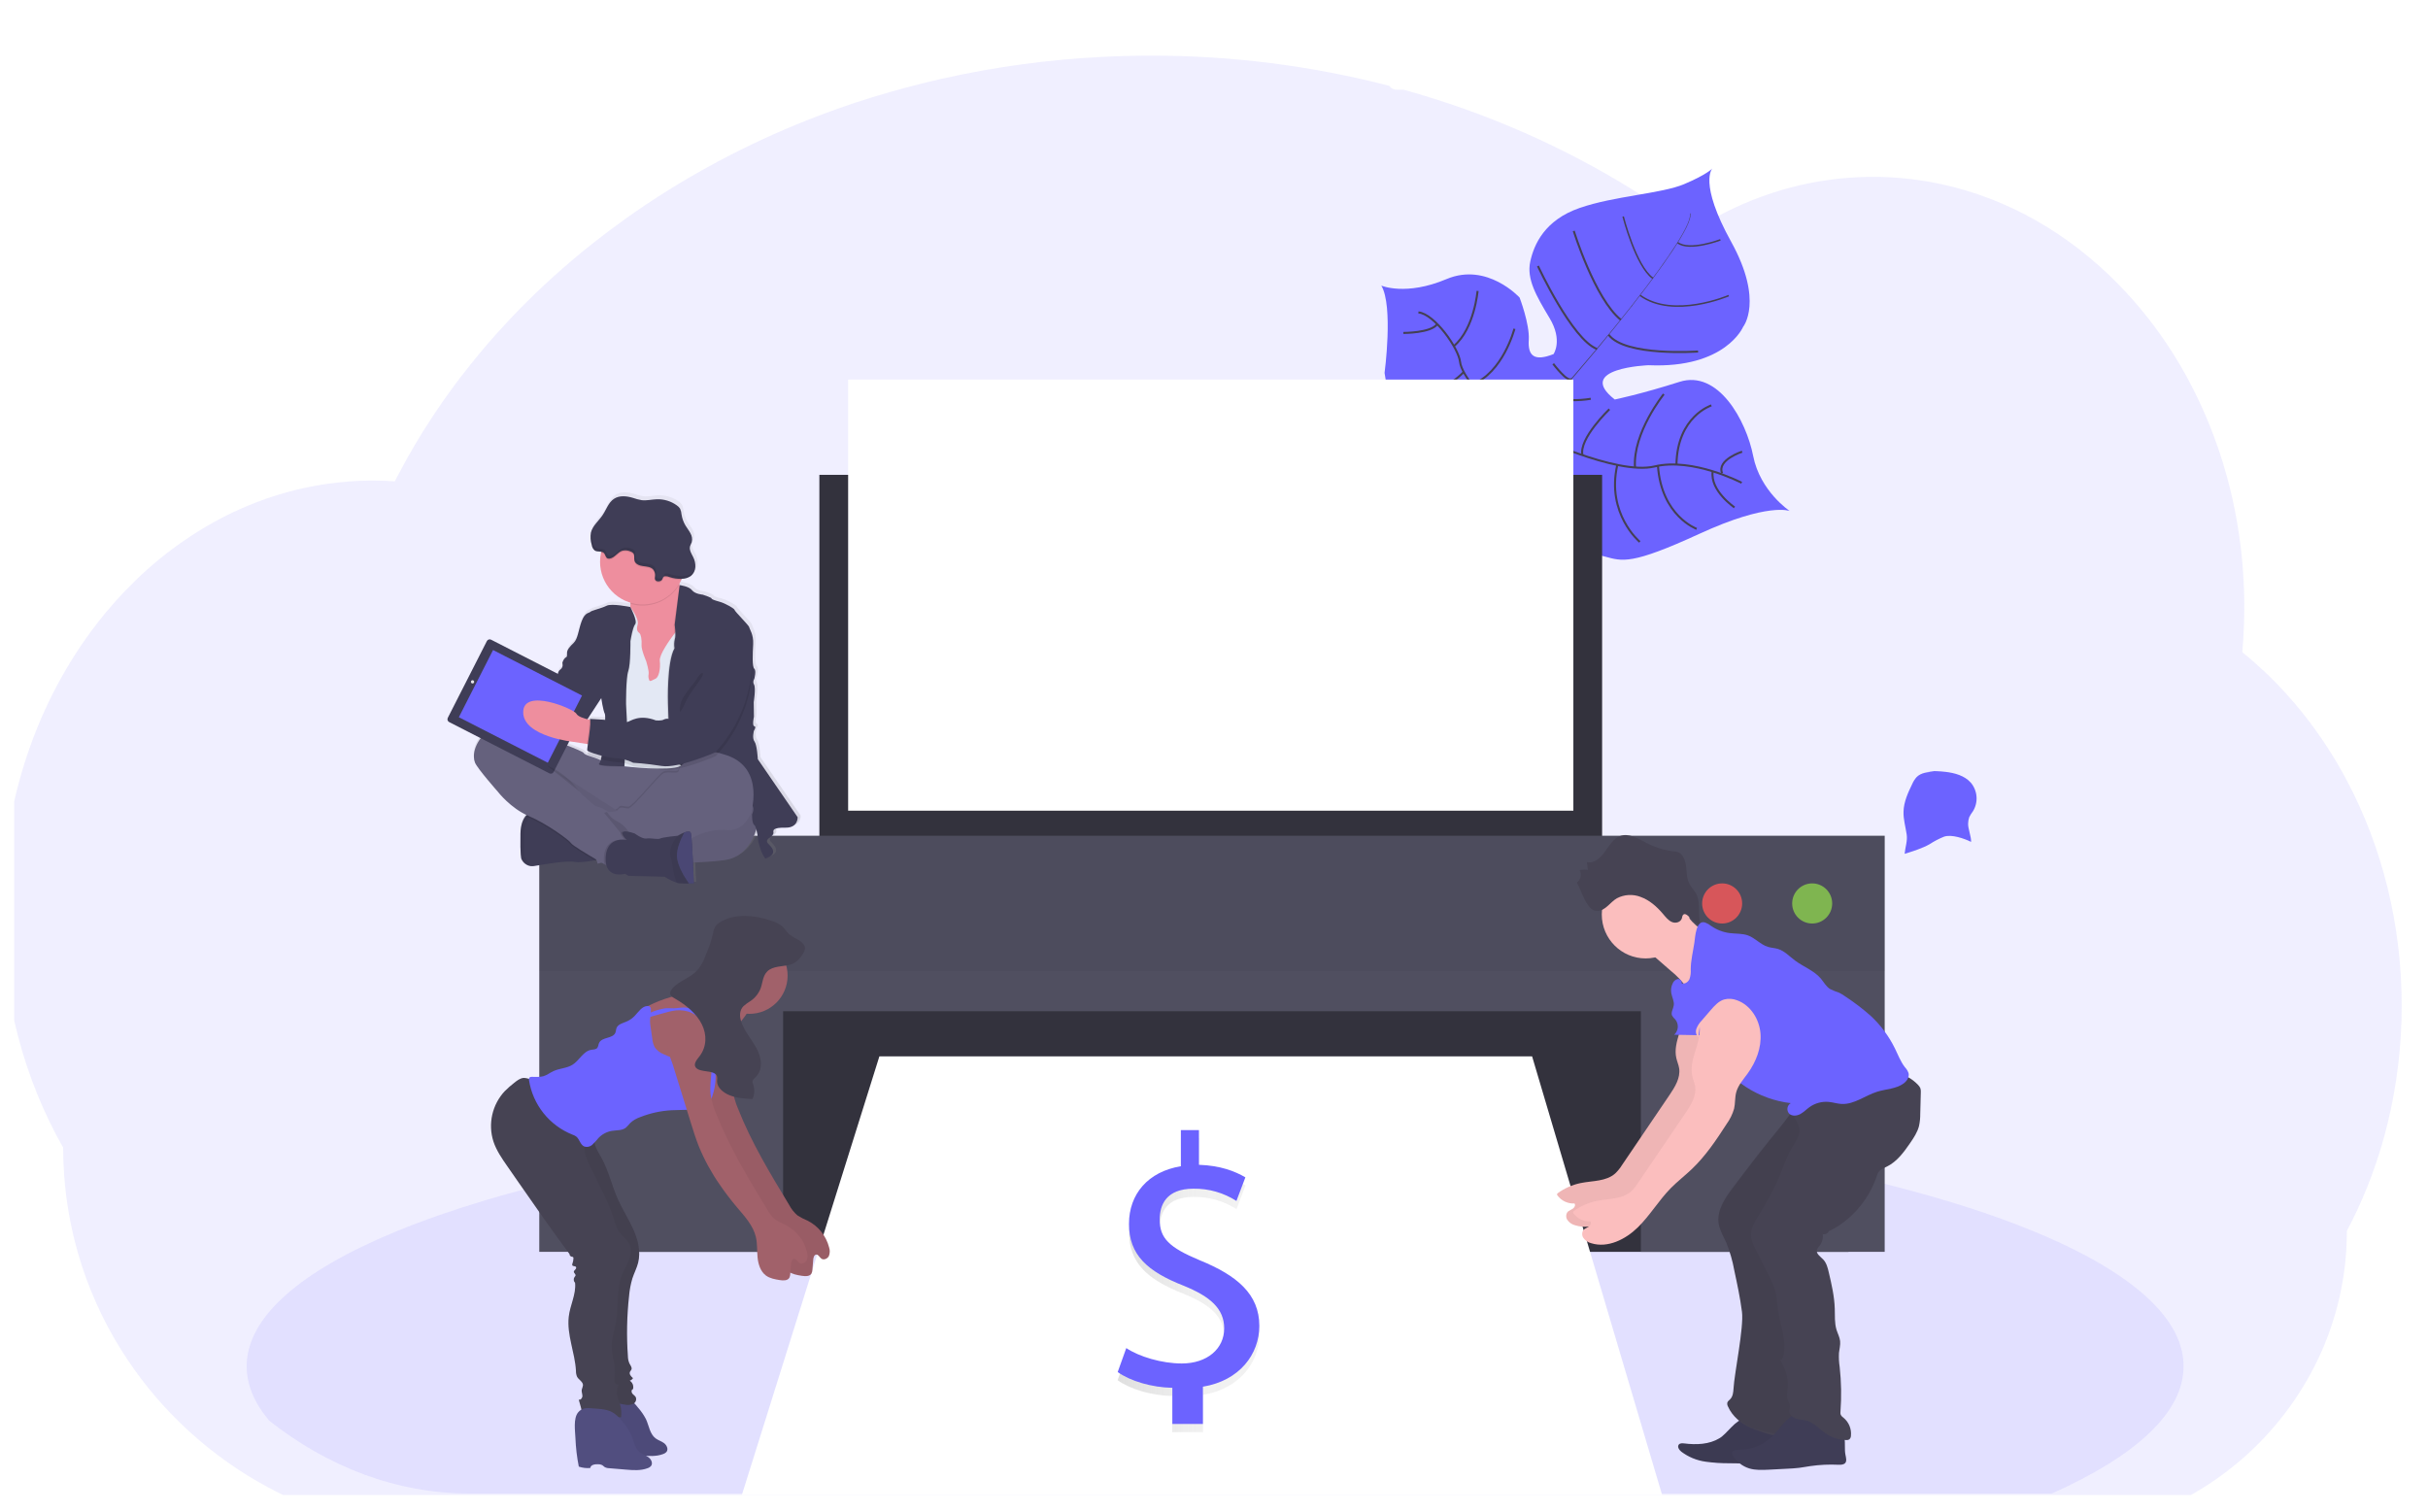 <svg width="684" height="426" viewBox="0 0 684 426" fill="none" xmlns="http://www.w3.org/2000/svg">
<g filter="url(#filter0_d_1_487)">
<g clip-path="url(#clip0_1_487)">
<path opacity="0.1" d="M676.589 279.368C676.6 290.661 675.238 301.913 672.531 312.875C671.62 316.565 670.562 320.182 669.357 323.725C667.88 328.094 666.172 332.381 664.238 336.567C663.262 338.68 662.231 340.755 661.144 342.792C661.161 354.372 658.783 365.83 654.159 376.442C645.797 395.48 630.892 410.874 612.158 419.821C600.429 425.429 587.611 428.376 574.617 428.451H128.916C109.085 428.495 89.595 423.275 72.429 413.32C69.892 411.847 67.42 410.279 65.014 408.614C59.788 404.995 54.879 400.938 50.338 396.486C44.191 390.459 38.776 383.725 34.205 376.425C23.465 359.331 17.776 339.537 17.796 319.336C6.919 300.206 0.577 277.291 0.577 252.668C0.577 221.6 10.656 193.26 27.214 171.806C30.666 167.324 34.447 163.107 38.526 159.189C42.551 155.313 46.877 151.764 51.463 148.575C55.131 146.019 58.966 143.712 62.942 141.671C64.6 140.82 66.265 140.026 67.958 139.283C69.445 138.622 70.948 138.006 72.469 137.425C74.294 136.727 76.142 136.088 78.013 135.509C79.885 134.93 81.731 134.42 83.552 133.979C86.23 133.323 88.955 132.79 91.725 132.38C94.021 132.04 96.316 131.804 98.612 131.62C100.437 131.49 102.278 131.413 104.134 131.39H105.138C107.181 131.39 109.213 131.471 111.227 131.609C111.44 131.183 111.669 130.751 111.882 130.326C112.685 128.795 113.517 127.265 114.355 125.763V125.723C114.499 125.464 114.642 125.205 114.792 124.952C115.469 123.727 116.175 122.513 116.898 121.31C117.231 120.735 117.558 120.194 117.897 119.648C117.971 119.515 118.046 119.389 118.132 119.256C118.476 118.681 118.826 118.106 119.182 117.531C120.954 114.696 122.796 111.906 124.709 109.16C124.876 108.924 125.031 108.694 125.197 108.463C125.496 108.038 125.771 107.618 126.104 107.198C126.896 106.087 127.711 104.971 128.532 103.872C129.106 103.096 129.68 102.319 130.3 101.571C131.792 99.638 133.324 97.716 134.891 95.818C136.458 93.919 138.111 92.009 139.781 90.139C140.011 89.881 140.24 89.627 140.481 89.369L142.932 86.693C143.053 86.567 143.156 86.452 143.271 86.337C143.563 86.02 143.845 85.704 144.16 85.393C145.475 84.001 146.823 82.626 148.178 81.268C155.096 74.377 162.467 67.957 170.24 62.052C170.544 61.811 170.854 61.581 171.158 61.35C172.616 60.246 174.097 59.158 175.578 58.088C183.724 52.233 192.238 46.91 201.067 42.152C201.675 41.807 202.295 41.479 202.92 41.151C210.838 36.955 218.979 33.199 227.307 29.898C231.845 28.099 236.463 26.419 241.162 24.858C244.273 23.84 247.395 22.867 250.558 21.981C255.448 20.574 260.399 19.304 265.411 18.173C280.178 14.851 295.201 12.8 310.316 12.04C314.908 11.798 319.551 11.677 324.246 11.677C346.899 11.647 369.465 14.508 391.397 20.192C391.624 20.535 391.934 20.816 392.299 21.006C392.663 21.196 393.07 21.29 393.481 21.279H395.409C396.247 21.504 397.079 21.74 397.917 21.981C402.597 23.335 407.209 24.81 411.755 26.405L412.903 26.82C424.122 30.819 435.038 35.626 445.566 41.203C455.055 46.22 464.192 51.879 472.914 58.14C474.257 59.107 475.581 60.083 476.886 61.069C478.47 60.044 480.081 59.068 481.718 58.14C488.043 54.532 494.76 51.663 501.737 49.591C516.326 45.263 531.762 44.658 546.643 47.83C565.726 51.886 583.002 61.955 596.954 76.274C602.638 82.114 607.701 88.531 612.061 95.421C612.376 95.916 612.692 96.416 612.996 96.922C616.736 103.041 619.95 109.468 622.604 116.132C622.701 116.374 622.799 116.61 622.885 116.852C625.335 123.089 627.312 129.503 628.797 136.039C628.866 136.367 628.946 136.7 629.015 137.034C630.404 143.359 631.347 149.774 631.839 156.232C631.839 156.462 631.839 156.698 631.885 156.934C632.126 160.275 632.248 163.652 632.252 167.066C632.252 170.115 632.149 173.141 631.959 176.138C631.959 176.466 631.913 176.812 631.885 177.145C631.833 178.02 631.758 178.871 631.684 179.751C636.067 183.294 640.17 187.172 643.955 191.35C645.627 193.179 647.245 195.08 648.81 197.051C653.578 203.039 657.768 209.467 661.322 216.25C671.01 234.649 676.589 256.246 676.589 279.368Z" fill="#6C63FF"/>
<path opacity="0.1" d="M615.145 380.943C615.145 394.02 601.623 406.257 578.028 416.797H132.328C111.706 416.797 92.393 409.318 75.84 396.275C71.679 391.327 69.487 386.201 69.487 380.937C69.487 367.037 84.777 354.064 111.212 343.098L111.958 342.799C119.42 339.733 127.759 336.839 136.873 334.118C137.103 334.048 137.338 333.985 137.568 333.905C144.799 331.776 152.492 329.759 160.646 327.852C160.904 327.795 161.157 327.731 161.415 327.685C164.56 326.938 167.769 326.241 171.046 325.545L172.308 325.281C196.156 320.321 223.263 316.386 252.66 313.717H252.695C256.812 313.333 260.973 312.99 265.178 312.687C269.856 312.313 274.591 311.996 279.377 311.703C283.033 311.467 286.735 311.266 290.449 311.082C290.462 311.076 290.477 311.073 290.492 311.073C290.506 311.073 290.521 311.076 290.535 311.082C307.288 310.236 324.598 309.793 342.298 309.793C386.067 309.793 427.437 312.485 464.095 317.272C464.129 317.266 464.164 317.266 464.198 317.272C469.834 318.009 475.367 318.785 480.762 319.614C482.306 319.855 483.844 320.097 485.353 320.344C491.441 321.33 497.372 322.371 503.146 323.468C571.043 336.407 615.145 357.343 615.145 380.943Z" fill="#6C63FF"/>
<path d="M504.19 139.964C504.19 139.964 498.118 137.496 478.799 146.373C459.48 155.25 457.07 154.128 452.071 152.794C447.072 151.459 444.282 151.114 438.922 143.698C438.922 143.698 435.139 123.153 431.46 119.966C427.781 116.779 412.25 121.784 412.25 121.784C412.25 121.784 393.603 126.07 390.05 101.072C390.05 101.072 392.57 82.248 389.138 76.472C389.138 76.472 396.071 79.463 407.504 74.631C418.937 69.798 428.091 79.837 428.091 79.837C428.091 79.837 430.961 87.316 430.674 91.781C430.387 96.245 432.201 97.92 437.653 95.762C437.653 95.762 440.333 91.942 436.54 85.625C432.746 79.308 430.037 74.608 431.093 69.706C432.149 64.804 435.197 57.998 444.982 54.598C454.768 51.198 468.055 50.571 474.431 47.884C480.808 45.197 482.38 43.483 482.38 43.483C482.38 43.483 478.455 47.424 487.701 64.137C496.947 80.85 491.053 88.099 491.053 88.099C491.053 88.099 486.134 99.853 464.416 98.898C464.416 98.898 443.49 99.663 454.9 108.557C454.9 108.557 462.206 107.067 473.128 103.586C484.051 100.106 491.937 114.472 493.894 124.465C495.851 134.458 504.19 139.964 504.19 139.964Z" fill="#6C63FF"/>
<path d="M476.061 56.14L476.176 56.105C477.014 59.293 467.665 72.111 459.67 82.3L459.578 82.225C470.85 67.876 476.71 58.608 476.061 56.14Z" fill="#444053"/>
<path d="M459.738 82.029L459.79 82.156C453.402 90.291 445.373 99.991 438.945 107.199C438.33 107.884 437.722 108.603 437.137 109.34L436.953 109.19C437.527 108.454 438.152 107.729 438.767 107.044C445.189 99.864 453.345 90.17 459.738 82.029Z" fill="#444053"/>
<path d="M437.108 109.006L437.234 109.225C425.537 123.867 424.762 146.62 424.734 146.799L422.266 143.922C422.294 143.738 425.331 123.751 437.108 109.006Z" fill="#444053"/>
<path d="M490.651 132.025C490.651 132.025 476.876 124.833 466.109 127.422C455.342 130.011 431.127 118.274 431.127 118.274C431.127 118.274 420.854 114.092 418.788 109.322C418.788 109.322 411.734 101.843 411.326 97.983C410.919 94.123 404.06 84.394 399.584 84.02" stroke="#444053" stroke-width="0.574" stroke-miterlimit="10"/>
<path d="M488.625 138.946C488.625 138.946 481.68 134.251 482.489 128.786" stroke="#444053" stroke-width="0.574" stroke-miterlimit="10"/>
<path d="M477.973 145.004C477.973 145.004 468.038 141.391 467.068 127.215" stroke="#444053" stroke-width="0.574" stroke-miterlimit="10"/>
<path d="M461.954 148.674C461.954 148.674 452.461 140.781 455.612 126.985" stroke="#444053" stroke-width="0.574" stroke-miterlimit="10"/>
<path d="M442.675 144.82C442.675 144.82 436.362 131.53 441.981 122.883" stroke="#444053" stroke-width="0.574" stroke-miterlimit="10"/>
<path d="M490.783 123.262C490.783 123.262 483.603 125.564 485.141 129.338" stroke="#444053" stroke-width="0.574" stroke-miterlimit="10"/>
<path d="M482.116 110.22C482.116 110.22 472.503 113.275 472.279 126.904" stroke="#444053" stroke-width="0.574" stroke-miterlimit="10"/>
<path d="M468.709 107.044C468.709 107.044 459.957 117.872 460.599 127.71" stroke="#444053" stroke-width="0.574" stroke-miterlimit="10"/>
<path d="M453.385 111.29C453.385 111.29 444.695 119.621 445.803 124.252" stroke="#444053" stroke-width="0.574" stroke-miterlimit="10"/>
<path d="M448.145 108.35C448.145 108.35 439.995 109.811 438.853 107.13" stroke="#444053" stroke-width="0.574" stroke-miterlimit="10"/>
<path d="M437.556 98.489C437.556 98.489 441.671 103.955 442.721 102.729" stroke="#444053" stroke-width="0.574" stroke-miterlimit="10"/>
<path d="M478.374 95.031C478.374 95.031 457.827 96.527 453.178 90.314" stroke="#444053" stroke-width="0.574" stroke-miterlimit="10"/>
<path d="M433.257 70.943C433.257 70.943 442.893 91.683 449.901 94.324" stroke="#444053" stroke-width="0.574" stroke-miterlimit="10"/>
<path d="M443.347 61.065C443.347 61.065 449.264 80.142 456.599 86.097" stroke="#444053" stroke-width="0.574" stroke-miterlimit="10"/>
<path d="M487.018 79.285C487.018 79.285 471.395 86.005 462.017 79.204" stroke="#444053" stroke-width="0.43" stroke-miterlimit="10"/>
<path d="M457.259 56.997C457.259 56.997 460.829 71.018 465.639 74.406" stroke="#444053" stroke-width="0.43" stroke-miterlimit="10"/>
<path d="M484.659 63.573C484.659 63.573 475.878 66.91 472.606 64.355" stroke="#444053" stroke-width="0.43" stroke-miterlimit="10"/>
<path d="M430.031 103.069C430.031 103.069 430.031 115.294 426.714 116.163" stroke="#444053" stroke-width="0.574" stroke-miterlimit="10"/>
<path d="M402.889 118.907C402.889 118.907 416.09 120.058 422.157 113.217" stroke="#444053" stroke-width="0.574" stroke-miterlimit="10"/>
<path d="M426.633 88.628C426.633 88.628 423.442 101.026 414.638 104.369" stroke="#444053" stroke-width="0.574" stroke-miterlimit="10"/>
<path d="M394.981 105.847C394.981 105.847 404.313 109.098 412.342 100.819" stroke="#444053" stroke-width="0.574" stroke-miterlimit="10"/>
<path d="M416.251 77.968C416.251 77.968 415.373 88.496 409.662 93.426" stroke="#444053" stroke-width="0.574" stroke-miterlimit="10"/>
<path d="M395.336 89.802C395.336 89.802 403.079 89.854 404.893 87.322" stroke="#444053" stroke-width="0.574" stroke-miterlimit="10"/>
<path d="M451.336 129.781H230.827V241.359H451.336V129.781Z" fill="#33323D"/>
<path d="M520.725 275.256H162.138V348.702H520.725V275.256Z" fill="#33323D"/>
<path d="M247.736 293.615H431.61L468.244 417.199H208.989L247.736 293.615Z" fill="white"/>
<path d="M151.922 231.469V269.607V277.638V348.696H220.611V280.906H462.252V348.696H530.942V277.638V269.607V231.469H151.922Z" fill="#504F60"/>
<path opacity="0.1" d="M530.942 231.469H151.922V269.601H530.942V231.469Z" fill="#33323D"/>
<path opacity="0.8" d="M510.515 256.19C513.628 256.19 516.151 253.661 516.151 250.541C516.151 247.42 513.628 244.891 510.515 244.891C507.402 244.891 504.879 247.42 504.879 250.541C504.879 253.661 507.402 256.19 510.515 256.19Z" fill="#8CCF4D"/>
<path opacity="0.8" d="M485.153 256.19C488.265 256.19 490.789 253.661 490.789 250.541C490.789 247.42 488.265 244.891 485.153 244.891C482.04 244.891 479.516 247.42 479.516 250.541C479.516 253.661 482.04 256.19 485.153 256.19Z" fill="#FA5959"/>
<path d="M443.238 102.942H238.932V224.404H443.238V102.942Z" fill="white"/>
<path d="M474.317 280.221C474.747 284.922 471.206 289.484 472.239 294.087C472.457 295.07 472.882 296.002 473.037 296.963C473.461 299.696 471.837 302.285 470.282 304.575L456.949 324.239C456.414 325.102 455.774 325.894 455.044 326.598C452.49 328.899 448.667 328.635 445.321 329.314C442.969 329.792 440.747 330.773 438.807 332.19C438.722 332.257 438.666 332.354 438.65 332.461C438.634 332.568 438.66 332.677 438.721 332.765C439.272 333.524 440.004 334.132 440.851 334.534C441.697 334.936 442.63 335.119 443.565 335.067C443.915 335.527 443.565 336.217 443.083 336.54C442.365 337.034 441.361 337.167 441.24 338.386C441.19 338.81 441.274 339.239 441.481 339.612C442.021 340.436 442.858 341.017 443.817 341.234C448.409 342.649 453.419 340.164 456.874 336.781C460.33 333.398 462.809 329.129 466.201 325.683C468.078 323.779 470.219 322.145 472.147 320.298C476.004 316.616 479.034 312.134 481.904 307.641C482.852 306.338 483.566 304.88 484.016 303.332C484.372 301.802 484.211 300.185 484.625 298.666C485.164 296.681 486.616 295.099 487.821 293.431C490.192 290.163 491.77 286.17 491.454 282.143C491.139 278.116 488.659 274.152 484.871 272.783C483.697 272.314 482.403 272.235 481.181 272.558C479.626 273.036 478.483 274.324 477.422 275.556L474.89 278.484C474.26 279.132 473.759 279.896 473.415 280.733C473.252 281.156 473.215 281.616 473.308 282.059C473.4 282.503 473.619 282.909 473.938 283.23" fill="#FBBEBE"/>
<path opacity="0.05" d="M474.317 280.221C474.747 284.922 471.206 289.484 472.239 294.087C472.457 295.07 472.882 296.002 473.037 296.963C473.461 299.696 471.837 302.285 470.282 304.575L456.949 324.239C456.414 325.102 455.774 325.894 455.044 326.598C452.49 328.899 448.667 328.635 445.321 329.314C442.969 329.792 440.747 330.773 438.807 332.19C438.722 332.257 438.666 332.354 438.65 332.461C438.634 332.568 438.66 332.677 438.721 332.765C439.272 333.524 440.004 334.132 440.851 334.534C441.697 334.936 442.63 335.119 443.565 335.067C443.915 335.527 443.565 336.217 443.083 336.54C442.365 337.034 441.361 337.167 441.24 338.386C441.19 338.81 441.274 339.239 441.481 339.612C442.021 340.436 442.858 341.017 443.817 341.234C448.409 342.649 453.419 340.164 456.874 336.781C460.33 333.398 462.809 329.129 466.201 325.683C468.078 323.779 470.219 322.145 472.147 320.298C476.004 316.616 479.034 312.134 481.904 307.641C482.852 306.338 483.566 304.88 484.016 303.332C484.372 301.802 484.211 300.185 484.625 298.666C485.164 296.681 486.616 295.099 487.821 293.431C490.192 290.163 491.77 286.17 491.454 282.143C491.139 278.116 488.659 274.152 484.871 272.783C483.697 272.314 482.403 272.235 481.181 272.558C479.626 273.036 478.483 274.324 477.422 275.556L474.89 278.484C474.26 279.132 473.759 279.896 473.415 280.733C473.252 281.156 473.215 281.616 473.308 282.059C473.4 282.503 473.619 282.909 473.938 283.23" fill="black"/>
<path d="M484.412 401.206C481.497 402.983 477.869 403.098 474.483 402.678C473.909 402.615 473.295 402.575 472.945 402.995C472.44 403.611 473.037 404.508 473.651 405.003C475.651 406.504 477.999 407.472 480.475 407.816C482.684 408.125 484.913 408.273 487.144 408.259C493.228 408.363 499.346 408.466 505.372 407.586C505.72 407.56 506.059 407.46 506.365 407.293C506.754 407.02 507.024 406.608 507.117 406.142C507.536 404.577 506.738 402.886 505.539 401.798C504.339 400.711 502.795 400.101 501.286 399.497L495.994 397.432C494.749 396.943 492.757 395.66 491.403 395.757C488.929 395.959 486.513 399.974 484.412 401.206Z" fill="#3F3D56"/>
<path opacity="0.05" d="M484.412 401.206C481.497 402.983 477.869 403.098 474.483 402.678C473.909 402.615 473.295 402.575 472.945 402.995C472.44 403.611 473.037 404.508 473.651 405.003C475.651 406.504 477.999 407.472 480.475 407.816C482.684 408.125 484.913 408.273 487.144 408.259C493.228 408.363 499.346 408.466 505.372 407.586C505.72 407.56 506.059 407.46 506.365 407.293C506.754 407.02 507.024 406.608 507.117 406.142C507.536 404.577 506.738 402.886 505.539 401.798C504.339 400.711 502.795 400.101 501.286 399.497L495.994 397.432C494.749 396.943 492.757 395.66 491.403 395.757C488.929 395.959 486.513 399.974 484.412 401.206Z" fill="black"/>
<path d="M488.103 330.758C485.904 333.698 483.62 337.086 484.165 340.728C484.458 342.69 485.554 344.421 486.358 346.234C487.364 348.727 488.108 351.318 488.579 353.966C489.405 357.815 490.232 361.675 490.737 365.582C491.311 369.994 488.613 382.761 488.361 387.208C488.298 388.278 488.177 389.44 487.431 390.211C487.138 390.516 486.748 390.787 486.622 391.161C486.541 391.541 486.603 391.938 486.794 392.277C488.039 395.09 490.582 397.178 493.406 398.375C496.23 399.572 503.1 401.626 506.165 401.735C506.572 401.784 506.984 401.729 507.364 401.574C507.778 401.326 508.103 400.953 508.294 400.51C510.509 396.269 508.38 381.173 508.414 376.381C508.414 372.353 509.384 368.418 509.212 364.425C509.069 361.221 508.214 358.097 507.904 354.898C507.393 349.657 508.351 344.398 509.315 339.221C510.05 335.257 510.785 331.287 511.726 327.363C512.3 324.976 512.966 322.559 514.28 320.459C515.319 318.808 516.731 317.433 517.919 315.857C521.212 311.53 522.673 306.078 521.988 300.68C521.919 300.151 514.343 302.607 513.683 302.895C510.964 304.054 508.463 305.669 506.285 307.67C504.563 309.338 503.157 311.576 501.619 313.452C499.449 316.098 497.309 318.766 495.197 321.455C492.797 324.542 490.433 327.643 488.103 330.758Z" fill="#464353"/>
<path opacity="0.05" d="M488.103 330.568C485.904 333.508 483.62 336.896 484.165 340.544C484.458 342.5 485.554 344.232 486.358 346.044C487.363 348.537 488.107 351.129 488.579 353.776C489.405 357.625 490.232 361.486 490.737 365.392C491.311 369.805 488.613 382.577 488.361 387.024C488.298 388.088 488.177 389.256 487.431 390.021C487.138 390.326 486.748 390.597 486.622 390.971C486.535 391.362 486.596 391.773 486.794 392.121C488.039 394.929 490.582 397.023 493.406 398.214C496.23 399.405 503.1 400.515 506.165 400.613C506.572 400.662 506.984 400.607 507.364 400.452C507.778 400.204 508.103 399.831 508.294 399.388C510.509 395.148 508.38 381.012 508.414 376.225C508.414 372.198 509.384 368.257 509.212 364.264C509.069 361.06 508.214 357.936 507.904 354.737C507.393 349.496 508.351 344.237 509.315 339.065C510.05 335.096 510.785 331.126 511.726 327.202C512.3 324.815 512.966 322.398 514.28 320.298C515.319 318.653 516.731 317.272 517.919 315.73C521.208 311.402 522.669 305.951 521.988 300.553C521.919 300.018 514.343 302.475 513.683 302.768C510.962 303.928 508.46 305.547 506.285 307.555C504.563 309.229 503.157 311.461 501.619 313.308C499.449 315.955 497.309 318.624 495.197 321.317C492.797 324.385 490.433 327.469 488.103 330.568Z" fill="black"/>
<path d="M463.601 266.028C470.426 266.028 475.958 260.483 475.958 253.642C475.958 246.801 470.426 241.255 463.601 241.255C456.776 241.255 451.244 246.801 451.244 253.642C451.244 260.483 456.776 266.028 463.601 266.028Z" fill="#FBBEBE"/>
<path d="M474.724 253.124C475.865 254.951 477.361 256.529 479.123 257.764C480.885 259 482.877 259.867 484.98 260.315L484.051 263.692C482.444 269.52 480.607 275.682 476.147 279.721C476.635 277.748 476.004 275.625 474.89 273.927C473.7 272.276 472.288 270.797 470.695 269.532L463.584 263.33C463.372 263.173 463.191 262.978 463.05 262.755C462.878 262.319 462.878 261.833 463.05 261.397C463.957 258.572 466.545 256.794 468.64 254.896C469.694 253.906 470.637 252.805 471.453 251.611C472.91 249.58 473.789 251.611 474.724 253.124Z" fill="#FBBEBE"/>
<path d="M447.318 241.192L447.043 238.89C448.994 239.397 450.842 237.74 452.088 236.014C453.333 234.288 454.493 232.263 456.392 231.549C458.688 230.675 461.145 232.073 463.348 233.223C465.819 234.602 468.532 235.491 471.338 235.841C471.785 235.856 472.229 235.93 472.658 236.06C474.093 236.572 474.776 238.361 474.982 240.012C475.189 241.663 475.132 243.389 475.843 244.851C476.377 245.955 477.301 246.778 477.863 247.865C479.373 250.8 477.915 254.804 479.511 257.68L475.551 254.039C475.183 253.705 474.672 253.36 474.276 253.642C473.88 253.923 473.938 254.349 473.806 254.735C473.421 255.885 472.015 256.208 470.988 255.765C469.96 255.322 469.22 254.343 468.468 253.463C466.718 251.392 464.634 249.574 462.155 248.688C461.082 248.276 459.933 248.098 458.786 248.166C457.639 248.235 456.519 248.548 455.503 249.085C453.655 250.132 452.3 252.572 450.039 252.658C446.934 252.773 445.642 246.979 444.202 244.69C444.726 244.292 445.095 243.722 445.244 243.08C445.393 242.438 445.313 241.763 445.017 241.174C445.269 241.077 447.278 240.818 447.318 241.192Z" fill="#464353"/>
<path d="M498.824 401.108C496.382 403.291 493.211 404.475 489.939 404.428C489.107 404.428 487.953 404.589 487.948 405.423C487.962 405.671 488.046 405.91 488.189 406.113C489.225 407.839 490.86 409.121 492.78 409.715C494.559 410.256 496.465 410.163 498.325 410.071L503.748 409.789C504.77 409.732 505.797 409.68 506.819 409.554C507.84 409.427 508.942 409.214 510.01 409.059C512.625 408.684 515.269 408.559 517.907 408.685C518.608 408.714 519.417 408.685 519.853 408.156C520.289 407.626 520.054 406.671 519.893 405.906C519.572 404.33 519.893 402.679 519.595 401.096C519.072 398.318 516.691 396.195 514.062 395.188C511.623 394.256 507.295 393.191 504.982 394.739C502.503 396.408 501.011 399.123 498.824 401.108Z" fill="#3F3D56"/>
<path d="M504.196 308.13C504.678 310.432 506.876 312.158 506.945 314.459C506.997 316.323 505.665 317.911 504.712 319.493C503.802 321.15 503.034 322.883 502.417 324.671C500.605 329.312 498.361 333.771 495.713 337.989C494.439 340.009 493.016 342.207 493.308 344.583C493.509 345.691 493.897 346.758 494.456 347.735L498.273 355.335C499.111 356.853 499.766 358.466 500.224 360.139C500.551 361.583 500.586 363.079 500.798 364.552C501.401 369.212 503.582 373.907 502.296 378.423C502.181 378.814 501.78 379.286 501.475 378.998C502.732 381.357 503.771 383.739 503.651 386.414C503.599 387.818 503.169 389.291 503.691 390.591C503.986 391.097 504.181 391.656 504.265 392.236C504.265 392.616 504.087 392.979 504.047 393.387C503.943 394.463 504.925 395.36 505.952 395.688C506.98 396.016 508.087 396.005 509.12 396.315C511.112 396.891 512.524 398.617 514.228 399.813C515.955 401.013 517.994 401.679 520.094 401.729C520.392 401.761 520.692 401.701 520.955 401.557C521.105 401.426 521.226 401.264 521.309 401.082C521.393 400.901 521.436 400.704 521.437 400.504C521.529 399.551 521.385 398.59 521.019 397.706C520.652 396.822 520.075 396.042 519.336 395.435C519.016 395.23 518.75 394.95 518.562 394.618C518.465 394.324 518.439 394.01 518.487 393.703C518.797 389.521 518.722 385.319 518.263 381.15C518.056 379.83 517.989 378.492 518.062 377.157C518.177 376.047 518.51 374.942 518.384 373.832C518.257 372.722 517.701 371.72 517.368 370.65C516.794 368.752 516.943 366.715 516.88 364.725C516.777 361.273 515.99 357.89 515.204 354.53C514.9 353.212 514.556 351.826 513.62 350.848C512.828 350.019 511.548 349.22 511.847 348.115C512.01 347.706 512.256 347.336 512.57 347.028C512.94 346.564 513.212 346.029 513.369 345.456C513.526 344.884 513.564 344.285 513.482 343.697C513.818 343.786 514.174 343.754 514.489 343.607C514.804 343.46 515.057 343.206 515.204 342.891C521.408 339.963 526.425 334.094 528.634 327.582C528.758 327.102 528.952 326.642 529.208 326.218C529.782 325.413 530.781 325.068 531.665 324.619C534.443 323.221 536.365 320.592 538.127 318.02C539.155 316.524 540.176 314.982 540.618 313.228C540.86 312.093 540.975 310.936 540.963 309.776L541.118 303.781C541.149 303.393 541.11 303.004 541.003 302.63C540.857 302.272 540.638 301.949 540.36 301.681C538.677 299.884 536.465 298.675 534.047 298.229C532.417 297.936 530.752 297.993 529.105 297.855C525.908 297.59 522.751 296.601 519.555 296.831C514.527 297.199 510.056 300.691 507.685 305.15C506.853 306.744 505.981 308.13 504.196 308.13Z" fill="#464353"/>
<path d="M476.302 269.147C476.375 270.071 476.252 271 475.941 271.874C475.551 272.714 474.563 273.364 473.708 273.024C473.966 272.449 473.278 271.764 472.641 271.839C472.326 271.909 472.032 272.056 471.786 272.265C471.54 272.475 471.349 272.741 471.229 273.041C470.801 273.896 470.658 274.866 470.821 275.809C471.022 276.959 471.699 278.11 471.521 279.261C471.378 280.239 470.661 281.217 471.045 282.137C471.292 282.551 471.602 282.924 471.963 283.242C472.468 283.862 472.715 284.653 472.654 285.451C472.593 286.248 472.229 286.992 471.636 287.528L481.267 287.718C480.917 289.335 481.634 290.986 482.461 292.418C484.774 296.356 487.964 299.703 491.783 302.198C495.601 304.694 499.944 306.269 504.471 306.801C504.227 306.946 504.018 307.143 503.858 307.378C503.699 307.614 503.594 307.882 503.55 308.163C503.506 308.444 503.525 308.731 503.605 309.004C503.685 309.277 503.824 309.529 504.012 309.741C504.793 310.518 506.119 310.42 507.1 309.914C508.082 309.407 508.856 308.573 509.752 307.929C511.331 306.801 513.262 306.278 515.193 306.456C516.398 306.571 517.569 306.962 518.78 307.031C522.35 307.221 525.415 304.65 528.83 303.58C531.332 302.809 534.161 302.809 536.291 301.244C537.198 300.571 537.938 299.466 537.674 298.367C537.45 297.736 537.096 297.16 536.635 296.676C535.424 295.111 534.712 293.224 533.852 291.446C532.134 287.922 529.773 284.753 526.89 282.103C524.718 280.195 522.416 278.439 520.002 276.85C519.415 276.411 518.788 276.026 518.131 275.699C517.255 275.413 516.399 275.065 515.571 274.658C514.424 273.945 513.786 272.685 512.92 271.666C511.009 269.434 508.076 268.404 505.723 266.65C504.144 265.499 502.755 263.923 500.867 263.353C499.954 263.077 498.979 263.054 498.06 262.778C495.983 262.145 494.468 260.292 492.424 259.544C490.806 258.969 489.027 259.107 487.316 258.894C485.435 258.66 483.638 257.976 482.076 256.898C481.558 256.479 480.977 256.145 480.354 255.908C477.777 255.12 477.565 259.936 477.324 261.61C476.939 264.17 476.302 266.632 476.302 269.147Z" fill="#6C63FF"/>
<path d="M478.816 285.313C479.247 290.013 475.705 294.57 476.739 299.178C476.957 300.162 477.381 301.094 477.536 302.055C477.967 304.788 476.337 307.377 474.781 309.661L461.449 329.279C460.914 330.142 460.274 330.934 459.543 331.638C456.989 333.939 453.167 333.674 449.821 334.353C447.469 334.833 445.247 335.814 443.306 337.23C443.222 337.297 443.166 337.394 443.15 337.501C443.134 337.607 443.159 337.716 443.22 337.805C443.771 338.565 444.503 339.174 445.349 339.576C446.196 339.978 447.129 340.16 448.064 340.107C448.415 340.573 448.064 341.257 447.582 341.579C446.865 342.08 445.86 342.212 445.74 343.432C445.69 343.856 445.774 344.285 445.981 344.657C446.522 345.479 447.359 346.061 448.317 346.28C452.908 347.695 457.919 345.21 461.374 341.827C464.829 338.444 467.309 334.175 470.706 330.729C472.583 328.825 474.724 327.191 476.647 325.344C480.509 321.662 483.505 317.18 486.404 312.687C487.35 311.383 488.065 309.925 488.516 308.378C488.872 306.847 488.711 305.231 489.124 303.712C489.664 301.727 491.116 300.139 492.321 298.476C494.691 295.209 496.27 291.216 495.954 287.189C495.638 283.161 493.159 279.197 489.371 277.828C488.197 277.356 486.903 277.278 485.681 277.604C484.131 278.081 482.983 279.37 481.921 280.601L479.39 283.53C478.759 284.176 478.26 284.941 477.921 285.779C477.757 286.2 477.718 286.659 477.81 287.101C477.902 287.544 478.12 287.95 478.437 288.27" fill="#FBBEBE"/>
<path d="M544.87 213.401C543.113 213.505 541.185 213.678 539.945 214.932C539.429 215.508 539.01 216.165 538.705 216.876C537.506 219.333 536.335 221.899 536.249 224.632C536.174 226.818 536.823 228.952 537.139 231.115C537.414 232.91 536.714 234.74 536.565 236.558C538.74 235.891 541.61 234.982 543.584 233.854C544.877 233.006 546.252 232.289 547.688 231.714C549.783 231.018 553.301 232.214 555.275 233.198C555.384 231.794 554.34 229.361 554.449 227.957C554.466 227.369 554.571 226.788 554.759 226.231C555.056 225.641 555.408 225.081 555.809 224.557C556.57 223.322 556.921 221.877 556.81 220.429C556.7 218.982 556.134 217.607 555.195 216.502C553.433 214.512 550.666 213.764 548.032 213.459C546.371 213.265 544.698 213.205 543.027 213.281" fill="#6C63FF"/>
<path d="M225.542 225.75L214.223 209.296C214.223 209.296 214.011 205.223 213.271 204.273C212.53 203.324 213.11 201.207 213.11 201.207C213.11 201.207 213.908 200.056 213.219 199.935C212.53 199.815 213.11 197.237 213.11 197.237L213.058 193.112C213.058 193.112 213.695 189.142 213.167 188.193C213.011 187.936 212.933 187.638 212.942 187.337C212.952 187.036 213.048 186.744 213.219 186.496C213.219 186.496 213.85 184.223 213.219 183.619C212.588 183.015 212.743 179.494 212.898 176.687C213.053 173.879 211.79 172.297 211.79 171.877C211.79 171.457 207.612 167.326 207.612 166.952C207.612 166.578 204.966 165.048 203.376 164.651C201.786 164.254 201 163.909 201.051 163.696C201.103 163.483 198.566 162.643 198.566 162.643C198.566 162.643 196.345 162.482 195.496 161.372C194.646 160.261 192.052 159.939 191.989 159.928L191.937 159.709C191.937 159.628 191.909 159.548 191.891 159.467C192.101 159.133 192.292 158.787 192.465 158.432L192.614 158.11C193.544 158.116 194.452 157.832 195.214 157.298C195.59 156.987 195.896 156.6 196.114 156.163C196.333 155.727 196.458 155.249 196.483 154.761C196.528 153.783 196.314 152.811 195.863 151.942C195.398 150.993 194.715 150.003 194.956 148.968C195.059 148.525 195.323 148.134 195.461 147.696C195.667 146.843 195.531 145.942 195.082 145.188C194.681 144.423 194.124 143.744 193.676 143.002C193.109 142.052 192.729 141.001 192.557 139.906C192.525 139.324 192.387 138.753 192.15 138.221C191.909 137.846 191.592 137.526 191.22 137.283C189.564 136.099 187.565 135.492 185.532 135.557C184.091 135.603 182.662 135.994 181.227 135.816C180.373 135.669 179.532 135.449 178.714 135.16C176.94 134.631 174.891 134.418 173.347 135.436C171.803 136.455 171.189 138.457 170.139 140.039C169.215 141.42 167.843 142.582 167.154 144.066C167.154 144.066 167.154 144.009 167.154 143.986C166.981 144.323 166.848 144.681 166.758 145.05C166.561 146.222 166.642 147.424 166.994 148.559C167.071 149.17 167.377 149.73 167.849 150.124C168.371 150.464 169.089 150.383 169.697 150.492L169.628 150.792C169.009 153.765 169.527 156.864 171.08 159.473C172.633 162.082 175.108 164.01 178.013 164.875C178.013 164.985 178.013 165.088 178.013 165.198C178.012 165.501 177.993 165.805 177.956 166.107C177.956 166.107 172.636 165.008 171.206 165.75C169.777 166.492 166.976 167.073 166.552 167.476C166.127 167.879 165.071 167.585 164.118 170.071C163.166 172.556 163.062 175.093 161.823 176.261C160.583 177.429 159.974 178.217 159.917 179.063C159.86 179.909 160.078 180.121 159.601 180.386C159.125 180.651 158.453 181.761 158.649 182.187C158.722 182.478 158.706 182.784 158.604 183.066C158.501 183.348 158.317 183.593 158.075 183.769C157.824 183.946 157.623 184.185 157.493 184.464C157.363 184.743 157.309 185.05 157.334 185.357C157.334 185.357 157.013 186.507 156.272 186.789C155.532 187.071 155.056 188.797 155.056 188.797L152.657 191.559L147.904 186.289C147.547 185.895 147.049 185.659 146.519 185.632C145.989 185.605 145.47 185.789 145.075 186.145L142.739 188.251C141.839 188.47 141.025 188.955 140.403 189.643C139.897 190.169 139.487 190.781 139.192 191.449L137.918 192.6C137.515 193.1 137.269 193.708 137.21 194.348C137.151 194.987 137.281 195.63 137.585 196.196L140.633 199.573V199.602C139.553 199.697 138.527 200.116 137.688 200.804C133.143 204.831 133.097 208.531 133.774 210.222C134.451 211.914 140.225 218.421 140.225 218.421C140.225 218.421 143.577 222.787 148.415 225.106L148.381 225.146C148.281 225.25 148.187 225.36 148.1 225.474L148.019 225.577L147.945 225.681L147.858 225.808C147.835 225.841 147.814 225.875 147.795 225.911L147.704 226.061C147.682 226.094 147.663 226.129 147.646 226.164C147.606 226.233 147.572 226.302 147.537 226.371C147.524 226.394 147.513 226.417 147.503 226.44C147.457 226.533 147.411 226.625 147.371 226.728L147.325 226.832C147.296 226.901 147.273 226.97 147.244 227.045C147.227 227.09 147.211 227.136 147.198 227.183L147.13 227.39C147.111 227.439 147.096 227.488 147.084 227.539C147.084 227.614 147.038 227.689 147.021 227.769C147.003 227.85 146.992 227.862 146.98 227.913C146.969 227.965 146.923 228.161 146.9 228.293C146.9 228.339 146.9 228.391 146.871 228.443C146.843 228.494 146.843 228.621 146.825 228.713C146.808 228.805 146.825 228.84 146.825 228.909L146.791 229.167V229.375C146.791 229.472 146.791 229.57 146.762 229.674C146.734 229.777 146.762 229.795 146.762 229.858C146.762 230.025 146.762 230.192 146.762 230.37C146.659 236.56 147.021 237.458 147.021 237.458C147.257 238.03 147.642 238.527 148.135 238.899C148.629 239.27 149.213 239.502 149.827 239.569C150.128 239.593 150.431 239.577 150.728 239.523C153.483 239.046 159.911 237.935 162.207 238.373C163.579 238.626 166.11 238.246 167.912 237.907L168.388 237.815L168.716 238.867L169.76 238.58L170.65 239.092L171.224 239.42C172.268 242.964 176.504 241.756 176.504 241.756L177.508 242.331L187.719 242.595C188.865 243.288 190.076 243.866 191.335 244.321C191.501 244.376 191.672 244.414 191.845 244.436C192.8 244.514 193.758 244.532 194.715 244.488C195.496 244.488 196.098 244.436 196.098 244.436C196.098 244.436 195.995 241.658 195.846 238.545C199.011 238.467 202.169 238.207 205.304 237.769C210.757 236.814 213.03 231.843 213.868 229.185C214.118 230.271 214.297 231.372 214.401 232.481C214.624 233.457 214.908 234.418 215.251 235.358C215.543 236.109 215.929 236.821 216.399 237.475C220.416 236.1 217.983 234.023 217.139 233.137C216.295 232.251 217.713 231.498 217.713 231.498C217.713 231.498 218.826 230.755 218.717 230.071C218.608 229.386 218.557 228.644 222.161 228.696C225.765 228.747 225.542 225.75 225.542 225.75ZM169.685 191.973C169.731 192.272 170.259 195.534 170.684 196.391C170.811 196.957 170.852 197.539 170.805 198.117C168.675 197.945 166.454 197.853 166.454 197.853C166.517 197.931 166.556 198.024 166.569 198.123L166.23 198.048L165.748 197.933L169.674 191.944L169.685 191.973ZM161.903 204.377L165.593 204.952L165.903 204.998C165.799 205.568 165.736 206.145 165.714 206.724C165.714 206.782 165.794 206.845 165.915 206.92C165.863 207.21 165.84 207.505 165.846 207.8C165.903 208.088 167.625 208.721 169.605 209.244C169.576 209.353 169.553 209.457 169.525 209.549C167.774 208.629 165.025 208.197 164.709 207.512C164.394 206.828 155.027 203.548 155.027 203.548L154.097 203.082L156.559 203.548L157.237 203.479C158.771 203.88 160.33 204.179 161.903 204.377Z" fill="url(#paint0_linear_1_487)"/>
<path d="M213.5 228.051C213.5 228.051 212.037 236.934 204.593 238.246C197.149 239.558 172.297 239.299 172.297 239.299C172.297 239.299 158.086 237.245 152.949 225.215C147.813 213.185 144.507 208.393 148.932 208.186C153.357 207.978 177.089 216.24 178.45 216.332C179.81 216.424 214.815 198.043 213.5 228.051Z" fill="#65617D"/>
<path opacity="0.05" d="M213.5 228.051C213.5 228.051 212.037 236.934 204.593 238.246C197.149 239.558 172.297 239.299 172.297 239.299C172.297 239.299 158.086 237.245 152.949 225.215C147.813 213.185 144.507 208.393 148.932 208.186C153.357 207.978 177.089 216.24 178.45 216.332C179.81 216.424 214.815 198.043 213.5 228.051Z" fill="black"/>
<path d="M146.86 237.941C147.091 238.51 147.471 239.006 147.96 239.375C148.449 239.745 149.029 239.975 149.638 240.041C149.939 240.06 150.242 240.042 150.539 239.989C153.265 239.517 159.659 238.413 161.914 238.839C163.269 239.086 165.777 238.712 167.562 238.378C168.75 238.154 169.622 237.941 169.622 237.941C169.622 237.941 167.522 230.951 167.263 230.744C167.005 230.537 157.822 224.991 157.822 224.991L150.556 224.467C149.578 224.614 148.694 225.133 148.088 225.917C147.325 226.849 146.665 228.374 146.619 230.876C146.498 237.038 146.86 237.941 146.86 237.941Z" fill="#3F3D56"/>
<path opacity="0.05" d="M146.86 237.941C147.091 238.51 147.471 239.006 147.96 239.375C148.449 239.745 149.029 239.975 149.638 240.041C148.926 239.12 148.267 238.16 147.663 237.164L147.704 232.067C147.559 230.669 147.744 229.256 148.242 227.943C148.74 226.629 149.539 225.45 150.573 224.502C150.573 224.502 146.745 224.76 146.636 230.911C146.527 237.061 146.86 237.941 146.86 237.941Z" fill="black"/>
<path opacity="0.1" d="M178.375 226.791L185.142 221.481L195.783 210.97L192.913 210.838C192.482 211.114 191.277 211.988 191.231 213.035C191.18 214.318 188.362 213.128 186.887 213.858C185.411 214.589 178.237 223.811 176.98 223.748C175.723 223.685 174.725 223.109 174.197 224.007L174.162 224.064L178.375 226.791Z" fill="black"/>
<path opacity="0.1" d="M148.071 225.928C148.312 226.043 148.559 226.159 148.805 226.262C153.942 228.471 160.284 233.097 160.761 233.937C161.048 234.449 164.727 236.687 167.562 238.367C168.75 238.142 169.622 237.93 169.622 237.93C169.622 237.93 167.522 230.939 167.263 230.732C167.005 230.525 157.822 224.979 157.822 224.979L150.556 224.456C149.568 224.604 148.677 225.132 148.071 225.928Z" fill="black"/>
<path d="M133.814 210.867C134.491 212.546 140.208 219.013 140.208 219.013C140.208 219.013 143.824 223.742 148.966 225.917C154.109 228.092 160.445 232.752 160.916 233.592C161.22 234.133 165.318 236.606 168.199 238.304L168.848 238.683L170.277 239.518L171.034 239.949C171.034 239.949 172.791 238.539 174.541 237.118C176.292 235.697 177.985 234.305 177.985 234.242C177.985 234.179 178.719 232.297 178.559 232.194C178.398 232.09 178.117 231.411 177.451 230.566C176.748 229.628 175.834 228.871 174.782 228.356C173.261 227.573 172.048 226.298 171.338 224.738C171.338 224.738 171.109 224.571 170.764 224.346C170.051 223.855 169.253 223.498 168.411 223.293C167.263 223.15 165.105 220.785 165.105 220.785C164.266 220.237 163.566 219.501 163.062 218.633C162.488 217.483 154.378 211.879 153.627 211.361L173.336 224.053L178.054 227.091L184.82 221.786L195.461 211.275L191.949 211.114C186.783 210.89 177.6 210.539 176.452 210.803C175.512 211.02 174.543 211.084 173.583 210.993C173.583 210.993 170.965 211.108 169.232 210.193C167.499 209.279 164.773 208.847 164.457 208.168C164.141 207.489 154.866 204.233 154.866 204.233C154.866 204.233 142.24 197.508 137.723 201.5C133.206 205.493 133.131 209.175 133.814 210.867Z" fill="#65617D"/>
<path d="M174.547 172.291L176.171 177.705L178.272 189.896L185.98 190.42L188.184 186.738L190.411 183.032C190.411 183.032 191.799 178.108 192.798 173.344C193.676 169.127 194.256 165.031 193.297 164.588C192.442 164.196 191.886 162.775 191.518 161.245C191.472 161.061 191.432 160.865 191.398 160.67C191.141 159.376 190.968 158.068 190.881 156.752C190.881 156.752 174.736 155.912 176.992 162.586C177.394 163.726 177.6 164.926 177.6 166.135C177.6 166.446 177.6 166.751 177.543 167.039C177.431 168.074 177.107 169.074 176.591 169.978C176.076 170.882 175.38 171.669 174.547 172.291Z" fill="#EE8E9E"/>
<path d="M171.195 171.399L171.769 180.605L173.078 188.435L174.547 192.065L175.861 211.902C175.861 211.902 188.488 213.369 191.576 211.873C191.803 211.786 192.002 211.636 192.15 211.442C195.863 205.821 194.646 189.539 194.646 189.539L196.058 179.028L195.117 173.574L192.821 173.333L191.065 173.143C191.065 173.143 190.669 173.632 190.095 174.391C188.539 176.445 185.681 180.495 185.876 182.181C186.135 184.482 185.561 186.858 184.665 187.227C183.77 187.595 183.041 188.228 182.886 187.595C182.663 187.064 182.607 186.478 182.725 185.915C182.886 185.017 182.042 182.285 182.042 182.285C182.042 182.285 180.631 179.08 180.734 177.717C180.837 176.353 180.579 174.771 180.16 174.403C179.741 174.034 179.161 173.666 179.632 171.986C180.103 170.306 177.566 167.033 177.566 167.033L171.195 171.399Z" fill="#E3E8F4"/>
<path opacity="0.1" d="M187.891 194.366L188.419 210.078L191.444 211.764C191.671 211.673 191.869 211.522 192.018 211.327C195.731 205.706 194.514 189.424 194.514 189.424L195.932 178.913L194.985 173.459L192.689 173.218C193.573 169 194.147 164.91 193.188 164.461C192.333 164.07 191.777 162.649 191.415 161.124L189.779 172.239C189.779 172.239 189.917 173.241 189.963 174.276C190.031 174.931 189.986 175.593 189.831 176.232C189.619 177.093 189.584 177.987 189.728 178.861C188.781 180.53 188.31 183.625 188.08 186.611C187.77 190.581 187.891 194.366 187.891 194.366Z" fill="black"/>
<path d="M191.461 160.848C191.461 160.848 194.107 161.176 194.945 162.281C195.783 163.385 197.987 163.546 197.987 163.546C197.987 163.546 200.5 164.386 200.449 164.593C200.397 164.801 201.183 165.123 202.745 165.543C204.306 165.963 206.94 167.487 206.94 167.844C206.94 168.201 211.078 172.309 211.078 172.728C211.078 173.148 212.335 174.725 212.18 177.509C212.025 180.294 211.864 183.838 212.496 184.413C213.127 184.989 212.496 187.25 212.496 187.25C212.326 187.496 212.231 187.786 212.222 188.085C212.213 188.384 212.29 188.679 212.444 188.935C212.966 189.879 212.335 193.82 212.335 193.82L212.393 197.922C212.393 197.922 211.819 200.493 212.496 200.603C213.173 200.712 212.393 201.863 212.393 201.863C212.393 201.863 211.819 203.963 212.547 204.912C213.276 205.861 213.489 209.9 213.489 209.9L224.709 226.245C224.709 226.245 224.87 229.242 221.306 229.19C217.742 229.139 217.788 229.875 217.897 230.554C218.006 231.233 216.898 231.975 216.898 231.975C216.898 231.975 215.486 232.711 216.324 233.603C217.162 234.495 219.573 236.549 215.589 237.912C215.12 237.264 214.734 236.558 214.441 235.812C214.104 234.885 213.824 233.938 213.604 232.976C213.604 232.976 213.236 228.978 212.502 228.454C211.767 227.931 211.87 225.405 211.87 225.405C211.87 225.405 212.921 223.357 211.451 222.528C209.982 221.7 188.7 209.871 188.7 209.871L188.184 194.153C188.184 194.153 187.816 182.538 190.02 178.649C189.876 177.774 189.912 176.88 190.124 176.019C190.491 175.076 190.072 172.027 190.072 172.027L191.461 160.848Z" fill="#3F3D56"/>
<path opacity="0.1" d="M177.721 167.177C177.721 167.177 172.452 166.089 171.034 166.826C169.617 167.562 166.844 168.137 166.443 168.552C166.041 168.966 164.979 168.661 164.032 171.129C163.085 173.597 162.988 176.123 161.777 177.279C160.566 178.436 159.946 179.224 159.894 180.064C159.842 180.904 160.049 181.117 159.578 181.376C159.108 181.634 158.431 182.745 158.631 183.165C158.832 183.585 169.536 192.836 169.536 192.836C169.536 192.836 170.064 196.357 170.535 197.249C171.006 198.14 170.013 210.441 168.962 211.281C167.912 212.121 176.016 212.052 176.016 212.052C176.016 212.052 176.383 203.997 176.699 203.56C177.015 203.123 176.487 194.522 176.487 194.522C176.487 194.522 176.435 187.163 177.118 185.219C177.801 183.274 177.692 176.808 177.692 176.808C177.692 176.808 178.295 172.93 179.029 172.027C179.764 171.123 177.721 167.177 177.721 167.177Z" fill="black"/>
<path d="M177.566 167.021C177.566 167.021 172.297 165.934 170.879 166.665C169.462 167.395 166.684 167.982 166.288 168.391C165.892 168.799 164.818 168.494 163.877 170.968C162.936 173.442 162.827 175.956 161.622 177.112C160.416 178.269 159.785 179.057 159.733 179.897C159.682 180.737 159.894 180.95 159.418 181.215C158.941 181.479 158.27 182.578 158.476 182.998C158.683 183.418 169.381 192.669 169.381 192.669C169.381 192.669 169.904 196.19 170.38 197.082C170.856 197.974 169.852 210.274 168.802 211.114C167.751 211.954 175.884 211.879 175.884 211.879C175.884 211.879 176.251 203.825 176.561 203.393C176.871 202.962 176.355 194.349 176.355 194.349C176.355 194.349 176.303 186.997 176.986 185.052C177.669 183.107 177.589 176.641 177.589 176.641C177.589 176.641 178.191 172.763 178.926 171.86C179.661 170.957 177.566 167.021 177.566 167.021Z" fill="#3F3D56"/>
<path opacity="0.1" d="M177.015 162.574C177.417 163.714 177.623 164.915 177.623 166.124C180.198 166.88 182.952 166.753 185.447 165.763C187.942 164.773 190.036 162.976 191.398 160.658C191.141 159.365 190.968 158.056 190.881 156.74C190.881 156.74 174.759 155.895 177.015 162.574Z" fill="black"/>
<path d="M169.043 154.266C169.041 157.351 170.22 160.319 172.336 162.558C174.453 164.796 177.346 166.136 180.419 166.299C183.492 166.462 186.51 165.438 188.851 163.436C191.192 161.434 192.678 158.608 193.001 155.541C193.325 152.473 192.462 149.398 190.59 146.95C188.718 144.502 185.981 142.867 182.942 142.382C179.903 141.898 176.794 142.601 174.257 144.347C171.72 146.092 169.948 148.747 169.307 151.764C169.131 152.586 169.042 153.425 169.043 154.266Z" fill="#EE8E9E"/>
<path d="M161.335 182.135L158.465 183.027C158.538 183.317 158.523 183.622 158.42 183.904C158.318 184.185 158.134 184.429 157.891 184.603C157.641 184.778 157.442 185.016 157.314 185.293C157.186 185.57 157.134 185.876 157.162 186.179C157.162 186.179 156.846 187.33 156.112 187.601C155.377 187.871 154.906 189.597 154.906 189.597L152.496 192.381C152.496 192.381 151.601 193.118 151.761 193.486C151.922 193.854 150.814 193.958 150.814 193.958L151.388 203.313L156.37 204.262L159.464 203.945L161.977 203.002L164.181 201.684L165.174 199.113L169.582 192.381L161.335 182.135Z" fill="#3F3D56"/>
<path d="M151.532 194.677C151.532 194.677 145.138 185.432 140.363 190.42C135.588 195.408 142.303 203.508 143.875 203.244C145.448 202.979 152.949 202.559 152.949 202.559L151.532 194.677Z" fill="#EE8E9E"/>
<path d="M166.594 190.679L138.35 176.229C137.916 176.006 137.383 176.179 137.161 176.615L126.148 198.245C125.926 198.681 126.099 199.214 126.533 199.437L154.777 213.887C155.212 214.11 155.745 213.937 155.966 213.501L166.98 191.871C167.202 191.435 167.029 190.902 166.594 190.679Z" fill="#3F3D56"/>
<path d="M163.967 191.964L138.903 179.14L129.262 198.075L154.326 210.898L163.967 191.964Z" fill="#6C63FF"/>
<path d="M133.12 188.567C133.373 188.567 133.579 188.361 133.579 188.107C133.579 187.853 133.373 187.647 133.12 187.647C132.866 187.647 132.661 187.853 132.661 188.107C132.661 188.361 132.866 188.567 133.12 188.567Z" fill="#E6E8EC"/>
<path d="M160.25 202.806C160.671 202.806 161.013 202.464 161.013 202.041C161.013 201.619 160.671 201.276 160.25 201.276C159.828 201.276 159.487 201.619 159.487 202.041C159.487 202.464 159.828 202.806 160.25 202.806Z" fill="#E6E8EC"/>
<path d="M147.394 196.622C147.336 203.56 161.65 205.033 161.65 205.033L165.306 205.608L166.948 205.867L167.631 199.09C167.631 199.09 166.879 198.975 165.943 198.756C164.554 198.434 162.758 197.876 162.385 197.088C161.782 195.782 147.434 189.683 147.394 196.622Z" fill="#EE8E9E"/>
<path opacity="0.1" d="M169.307 151.764C169.636 151.788 169.946 151.927 170.185 152.155C170.587 152.587 170.61 153.352 171.138 153.616C171.335 153.7 171.552 153.724 171.763 153.685C173.158 153.49 173.961 151.913 175.304 151.476C176.085 151.275 176.911 151.346 177.646 151.678C177.945 151.775 178.214 151.947 178.427 152.178C178.874 152.753 178.559 153.616 178.765 154.318C179.052 155.296 180.217 155.682 181.222 155.808C182.226 155.935 183.363 156.01 184.034 156.769C184.256 157.054 184.416 157.383 184.502 157.734C184.588 158.085 184.599 158.45 184.533 158.806C184.473 159.053 184.473 159.312 184.533 159.559C184.809 160.348 186.169 160.227 186.525 159.605C186.789 159.151 186.709 158.777 187.323 158.65C187.761 158.615 188.202 158.693 188.603 158.875C189.671 159.242 190.796 159.416 191.926 159.387C192.644 157.851 193.03 156.181 193.06 154.485C193.089 152.789 192.76 151.106 192.095 149.546C191.43 147.987 190.443 146.586 189.2 145.435C187.957 144.284 186.486 143.41 184.882 142.869C183.278 142.329 181.578 142.134 179.894 142.298C178.21 142.462 176.58 142.981 175.109 143.821C173.639 144.66 172.363 145.802 171.364 147.171C170.365 148.54 169.666 150.105 169.312 151.764H169.307Z" fill="black"/>
<path d="M184.528 159.243C184.468 158.995 184.468 158.737 184.528 158.489C184.593 158.135 184.583 157.77 184.496 157.42C184.41 157.07 184.251 156.742 184.028 156.458C183.357 155.693 182.226 155.624 181.216 155.492C180.206 155.36 179.046 154.98 178.76 154.002C178.553 153.3 178.869 152.443 178.421 151.867C178.211 151.632 177.941 151.459 177.64 151.367C176.906 151.034 176.08 150.961 175.299 151.16C173.956 151.597 173.152 153.173 171.757 153.369C171.547 153.41 171.329 153.386 171.132 153.3C170.604 153.035 170.558 152.27 170.179 151.839C169.542 151.165 168.331 151.603 167.556 151.102C167.086 150.709 166.783 150.152 166.707 149.543C166.36 148.415 166.281 147.221 166.477 146.057C166.931 144.106 168.675 142.766 169.783 141.092C170.822 139.538 171.407 137.571 172.963 136.541C174.518 135.511 176.521 135.741 178.283 136.265C179.093 136.554 179.927 136.774 180.774 136.921C182.192 137.093 183.615 136.708 185.038 136.662C187.056 136.596 189.038 137.203 190.675 138.388C191.044 138.629 191.357 138.947 191.593 139.32C191.83 139.848 191.969 140.415 192.006 140.994C192.174 142.08 192.55 143.123 193.114 144.066C193.55 144.808 194.107 145.476 194.503 146.241C194.945 146.991 195.081 147.884 194.882 148.732C194.744 149.163 194.48 149.555 194.376 149.998C194.147 151.022 194.818 152.005 195.278 152.949C195.724 153.813 195.936 154.779 195.892 155.751C195.867 156.235 195.743 156.709 195.527 157.143C195.31 157.576 195.007 157.96 194.635 158.271C193.855 158.813 192.926 159.096 191.977 159.082C190.827 159.117 189.68 158.944 188.591 158.57C188.189 158.391 187.75 158.313 187.311 158.345C186.697 158.472 186.777 158.846 186.513 159.301C186.163 159.91 184.809 160.031 184.528 159.243Z" fill="#3F3D56"/>
<path opacity="0.1" d="M178.059 227.102L184.826 221.798L195.467 211.287L191.954 211.125C191.542 211.499 191.279 212.01 191.214 212.564C191.162 213.847 188.344 212.65 186.869 213.386C185.394 214.123 178.22 223.339 176.963 223.276C175.706 223.213 174.707 222.638 174.179 223.529L174.145 223.587C173.936 223.829 173.654 223.996 173.342 224.064L178.059 227.102Z" fill="black"/>
<path d="M164.428 226.734L167.826 237.613L168.36 239.339L169.978 238.896L173.548 237.912L189.435 233.54C191.436 233.453 193.394 232.931 195.174 232.01C198.178 230.323 201.615 229.572 205.046 229.852C207.147 230.048 209.483 229.139 211.423 225.549C211.423 225.549 215.825 212.518 204.713 208.784C193.602 205.05 193.068 210.769 193.068 210.769L192.913 210.861C192.482 211.137 191.277 212.011 191.231 213.058C191.18 214.341 188.362 213.151 186.887 213.881C185.412 214.612 178.237 223.834 176.98 223.771C175.723 223.708 174.725 223.132 174.197 224.03L174.162 224.087C173.772 224.622 172.607 224.749 171.832 224.766C171.591 224.779 171.35 224.779 171.109 224.766L171.006 224.795L170.202 225.037L164.428 226.734Z" fill="#65617D"/>
<path opacity="0.1" d="M165.306 205.614L166.948 205.873L167.631 199.095C167.631 199.095 166.879 198.98 165.943 198.762C166.19 199.711 165.628 203.364 165.306 205.614Z" fill="black"/>
<path opacity="0.1" d="M208.18 173.937C208.18 173.937 213.053 172.516 211.847 186.392C211.01 194.862 207.419 202.821 201.625 209.043C201.625 209.043 191.243 213.611 186.577 212.874C181.91 212.138 178.507 211.983 178.507 211.983C177.037 211.239 175.428 210.809 173.783 210.723C171.166 210.619 165.662 208.997 165.553 208.462C165.444 207.927 166.919 200.212 166.288 199.636C166.288 199.636 173.628 199.935 174.363 200.465C175.098 200.994 176.148 200.62 176.934 200.465C177.721 200.309 180.131 198.215 184.901 200.056C184.901 200.056 186.525 200.212 187.156 199.792C187.671 199.551 188.257 199.514 188.798 199.688C189.206 199.552 189.592 199.358 189.946 199.113C190.101 198.906 191.363 199.113 191.363 199.113C191.438 199.146 191.52 199.163 191.602 199.163C191.685 199.162 191.766 199.144 191.84 199.109C191.915 199.074 191.981 199.023 192.034 198.96C192.088 198.898 192.127 198.824 192.15 198.745C192.316 198.316 192.565 197.925 192.884 197.594C192.884 197.594 194.296 189.608 196.971 186.611C197.184 186.424 197.348 186.187 197.448 185.921C197.549 185.655 197.582 185.368 197.545 185.086C197.327 184.235 201.889 172.251 208.18 173.937Z" fill="black"/>
<path d="M208.048 172.867C208.048 172.867 212.926 171.451 211.721 185.322C210.886 193.792 207.294 201.752 201.499 207.973C201.499 207.973 191.116 212.546 186.45 211.81C181.784 211.074 178.375 210.901 178.375 210.901C176.907 210.156 175.3 209.727 173.657 209.641C171.034 209.532 165.53 207.915 165.427 207.38C165.324 206.845 166.787 199.13 166.161 198.549C166.161 198.549 173.502 198.854 174.237 199.383C174.972 199.912 176.016 199.533 176.802 199.383C177.589 199.234 179.999 197.134 184.774 198.969C184.774 198.969 186.399 199.13 187.024 198.71C187.539 198.472 188.124 198.433 188.666 198.601C189.072 198.462 189.459 198.268 189.814 198.025C189.969 197.812 191.226 198.025 191.226 198.025C191.301 198.059 191.382 198.076 191.464 198.075C191.547 198.075 191.628 198.056 191.703 198.021C191.777 197.986 191.843 197.936 191.897 197.873C191.95 197.81 191.989 197.737 192.012 197.657C192.178 197.228 192.428 196.837 192.746 196.507C192.746 196.507 194.164 188.521 196.839 185.524C197.052 185.337 197.216 185.1 197.316 184.834C197.417 184.568 197.45 184.281 197.413 183.999C197.2 183.171 201.757 171.204 208.048 172.867Z" fill="#3F3D56"/>
<path opacity="0.1" d="M170.185 225.008L177.107 233.408L177.152 233.362C177.204 233.2 177.887 231.417 177.726 231.308C177.566 231.198 176.366 228.575 173.956 227.47C172.729 226.871 171.7 225.933 170.988 224.766L170.185 225.008Z" fill="black"/>
<path opacity="0.1" d="M170.277 239.546L171.034 239.978C171.034 239.978 172.791 238.568 174.541 237.147C176.292 235.726 177.985 234.334 177.985 234.271C177.985 234.207 178.719 232.326 178.559 232.222C178.398 232.119 178.117 231.44 177.451 230.594C172.756 229.277 175.729 232.545 176.142 232.694C176.142 232.694 170.432 231.377 170.116 237.619C170.089 238.266 170.143 238.913 170.277 239.546Z" fill="black"/>
<path d="M176.068 242.187L177.066 242.762L187.185 243.021C188.319 243.713 189.519 244.291 190.766 244.747C190.932 244.797 191.101 244.833 191.271 244.856C192.211 244.933 193.154 244.951 194.095 244.908C194.87 244.908 195.467 244.856 195.467 244.856C195.467 244.856 194.991 232.067 194.629 230.721C194.457 230.076 193.607 230.215 192.769 230.537C192.141 230.794 191.535 231.102 190.956 231.457C190.956 231.457 186.663 231.877 185.98 232.245C185.297 232.614 183.357 232.033 182.152 232.245C180.946 232.458 178.794 230.824 178.794 230.824C172.923 228.88 176.228 232.504 176.647 232.665C176.647 232.665 170.908 231.348 170.615 237.59C170.323 243.832 176.068 242.187 176.068 242.187Z" fill="#3F3D56"/>
<path d="M190.698 237.251C190.807 239.897 192.867 243.182 194.095 244.92C194.87 244.92 195.467 244.868 195.467 244.868C195.467 244.868 194.991 232.079 194.629 230.732C194.457 230.088 193.607 230.226 192.769 230.548C191.754 232.458 190.606 235.111 190.698 237.251Z" fill="#565387"/>
<path opacity="0.1" d="M190.698 237.251C190.807 239.897 192.867 243.182 194.095 244.92C194.87 244.92 195.467 244.868 195.467 244.868C195.467 244.868 194.991 232.079 194.629 230.732C194.457 230.088 193.607 230.226 192.769 230.548C191.754 232.458 190.606 235.111 190.698 237.251Z" fill="black"/>
<path opacity="0.05" d="M188.964 237.602C189.664 240.156 189.653 243.021 190.766 244.759C190.932 244.808 191.101 244.845 191.271 244.868C192.211 244.945 193.154 244.962 194.095 244.92C194.87 244.92 195.467 244.868 195.467 244.868C195.467 244.868 194.991 232.079 194.629 230.732C194.457 230.088 193.607 230.226 192.769 230.548C192.141 230.806 191.535 231.114 190.956 231.469C190.956 231.469 188.075 234.328 188.964 237.602Z" fill="black"/>
<path opacity="0.1" d="M154.057 211.672C154.057 211.672 159.085 213.306 163.343 219.117L154.057 211.672Z" fill="black"/>
<g opacity="0.1">
<path d="M194.899 148.605C194.899 148.646 194.899 148.68 194.87 148.721C194.822 148.871 194.762 149.017 194.692 149.158C194.748 148.969 194.817 148.784 194.899 148.605Z" fill="black"/>
<path d="M166.466 146.057C166.551 145.689 166.682 145.333 166.856 144.998C166.856 145.084 166.799 145.176 166.776 145.268C166.584 146.433 166.665 147.627 167.011 148.755C167.087 149.362 167.388 149.919 167.855 150.314C168.635 150.815 169.846 150.377 170.483 151.05C170.885 151.482 170.908 152.247 171.436 152.512C171.633 152.598 171.851 152.622 172.062 152.581C173.456 152.385 174.26 150.809 175.603 150.372C176.384 150.17 177.211 150.243 177.945 150.579C178.245 150.671 178.515 150.844 178.725 151.079C179.173 151.655 178.857 152.512 179.064 153.214C179.351 154.192 180.516 154.577 181.52 154.704C182.525 154.83 183.661 154.905 184.333 155.67C184.555 155.954 184.715 156.282 184.801 156.632C184.887 156.982 184.897 157.347 184.832 157.701C184.772 157.949 184.772 158.207 184.832 158.455C185.107 159.243 186.468 159.122 186.823 158.501C187.087 158.046 187.007 157.672 187.621 157.546C188.06 157.514 188.499 157.591 188.901 157.77C189.99 158.144 191.137 158.317 192.287 158.282C193.236 158.297 194.165 158.013 194.945 157.471C195.285 157.203 195.564 156.863 195.76 156.476C195.582 157.18 195.179 157.807 194.612 158.259C193.832 158.801 192.903 159.085 191.954 159.07C190.804 159.106 189.657 158.932 188.568 158.558C188.167 158.379 187.727 158.302 187.288 158.334C186.674 158.461 186.755 158.835 186.496 159.289C186.135 159.91 184.774 160.031 184.499 159.243C184.442 158.995 184.442 158.737 184.499 158.489C184.564 158.135 184.554 157.77 184.468 157.42C184.382 157.07 184.222 156.742 184 156.458C183.328 155.693 182.197 155.624 181.187 155.492C180.177 155.36 179.018 154.98 178.731 154.002C178.524 153.3 178.84 152.443 178.392 151.867C178.184 151.633 177.916 151.46 177.617 151.367C176.881 151.034 176.053 150.961 175.27 151.16C173.933 151.597 173.123 153.173 171.729 153.369C171.518 153.41 171.3 153.386 171.103 153.3C170.575 153.035 170.529 152.27 170.15 151.839C169.513 151.166 168.308 151.603 167.527 151.102C167.058 150.709 166.754 150.152 166.678 149.543C166.337 148.414 166.264 147.219 166.466 146.057Z" fill="black"/>
</g>
<path opacity="0.1" d="M195.714 188.124C194.75 189.424 193.653 190.627 192.804 191.996C191.881 193.346 191.433 194.965 191.53 196.599C192.408 195.695 192.815 194.441 193.366 193.308C194.308 191.386 195.708 189.758 196.896 187.998C197.12 187.658 198.566 185.696 197.837 185.616C197.229 185.529 196.041 187.681 195.714 188.124Z" fill="black"/>
<path d="M200.879 311.226C201.574 313.458 202.274 315.696 203.141 317.865C204.702 321.635 206.667 325.225 209.001 328.571C210.505 330.774 212.122 332.898 213.845 334.934C216.003 337.483 218.436 340.049 219.171 343.305C219.613 345.187 219.463 347.149 219.647 349.059C219.831 350.969 220.456 353.017 222.012 354.167C223.119 354.99 224.537 355.238 225.897 355.45C226.873 355.606 228.09 355.658 228.595 354.812C228.772 354.466 228.864 354.084 228.865 353.696L229.1 350.882C229.146 350.273 229.364 349.496 229.972 349.467C230.581 349.438 230.885 350.249 231.401 350.618C232.09 351.101 233.123 350.618 233.502 349.887C233.817 349.096 233.837 348.218 233.559 347.413C233.142 345.812 232.39 344.317 231.354 343.028C230.318 341.739 229.022 340.685 227.55 339.934C226.528 339.521 225.548 339.01 224.623 338.409C223.684 337.591 222.905 336.603 222.327 335.498C217.001 326.707 211.646 317.87 207.887 308.303C207.146 306.593 206.646 304.789 206.401 302.941C206.217 301.06 206.51 299.167 206.63 297.28C206.853 293.89 206.539 290.486 205.7 287.194C205.517 286.33 205.193 285.502 204.742 284.743C203.192 282.39 199.576 282.039 197.281 283.662C196.435 284.314 195.734 285.135 195.223 286.073C194.711 287.011 194.399 288.045 194.308 289.11C194.141 291.02 195.237 292.999 195.794 294.777C197.482 300.266 199.177 305.748 200.879 311.226Z" fill="#A1616A"/>
<path opacity="0.05" d="M200.879 311.226C201.574 313.458 202.274 315.696 203.141 317.865C204.702 321.635 206.667 325.225 209.001 328.571C210.505 330.774 212.122 332.898 213.845 334.934C216.003 337.483 218.436 340.049 219.171 343.305C219.613 345.187 219.463 347.149 219.647 349.059C219.831 350.969 220.456 353.017 222.012 354.167C223.119 354.99 224.537 355.238 225.897 355.45C226.873 355.606 228.09 355.658 228.595 354.812C228.772 354.466 228.864 354.084 228.865 353.696L229.1 350.882C229.146 350.273 229.364 349.496 229.972 349.467C230.581 349.438 230.885 350.249 231.401 350.618C232.09 351.101 233.123 350.618 233.502 349.887C233.817 349.096 233.837 348.218 233.559 347.413C233.142 345.812 232.39 344.317 231.354 343.028C230.318 341.739 229.022 340.685 227.55 339.934C226.528 339.521 225.548 339.01 224.623 338.409C223.684 337.591 222.905 336.603 222.327 335.498C217.001 326.707 211.646 317.87 207.887 308.303C207.146 306.593 206.646 304.789 206.401 302.941C206.217 301.06 206.51 299.167 206.63 297.28C206.853 293.89 206.539 290.486 205.7 287.194C205.517 286.33 205.193 285.502 204.742 284.743C203.192 282.39 199.576 282.039 197.281 283.662C196.435 284.314 195.734 285.135 195.223 286.073C194.711 287.011 194.399 288.045 194.308 289.11C194.141 291.02 195.237 292.999 195.794 294.777C197.482 300.266 199.177 305.748 200.879 311.226Z" fill="black"/>
<path d="M167.418 405.221C168.457 405.583 169.561 405.717 170.655 405.613C170.736 404.715 171.941 404.514 172.836 404.56C173.269 404.545 173.699 404.645 174.082 404.847C174.306 404.991 174.478 405.198 174.696 405.348C175.085 405.562 175.521 405.674 175.964 405.676L180.625 406.067C182.702 406.245 184.866 406.407 186.812 405.664C187.2 405.541 187.544 405.31 187.805 404.997C188.333 404.238 187.805 403.15 187.076 402.598C186.347 402.046 185.406 401.798 184.671 401.234C183.053 399.998 182.829 397.685 181.974 395.832C181.366 394.664 180.616 393.576 179.741 392.593C179.107 391.749 178.368 390.989 177.543 390.332C175.672 388.98 173.525 389.009 171.327 388.813C169.777 388.675 168.32 388.583 167.206 389.964C165.829 391.69 166.38 395.142 166.466 397.155C166.573 399.865 166.892 402.562 167.418 405.221Z" fill="#514E7F"/>
<path opacity="0.05" d="M167.418 405.221C168.457 405.583 169.561 405.717 170.655 405.613C170.736 404.715 171.941 404.514 172.836 404.56C173.269 404.545 173.699 404.645 174.082 404.847C174.306 404.991 174.478 405.198 174.696 405.348C175.085 405.562 175.521 405.674 175.964 405.676L180.625 406.067C182.702 406.245 184.866 406.407 186.812 405.664C187.2 405.541 187.544 405.31 187.805 404.997C188.333 404.238 187.805 403.15 187.076 402.598C186.347 402.046 185.406 401.798 184.671 401.234C183.053 399.998 182.829 397.685 181.974 395.832C181.366 394.664 180.616 393.576 179.741 392.593C179.107 391.749 178.368 390.989 177.543 390.332C175.672 388.98 173.525 389.009 171.327 388.813C169.777 388.675 168.32 388.583 167.206 389.964C165.829 391.69 166.38 395.142 166.466 397.155C166.573 399.865 166.892 402.562 167.418 405.221Z" fill="black"/>
<path d="M169.301 314.349C167.878 314.81 167.258 316.587 167.522 318.066C167.786 319.545 168.67 320.822 169.399 322.134C171.476 325.856 172.372 330.113 174.116 333.997C175.419 336.873 177.181 339.577 178.467 342.488C179.752 345.399 180.55 348.685 179.77 351.774C179.391 353.276 178.656 354.651 178.168 356.129C177.685 357.732 177.37 359.38 177.227 361.048C176.595 366.714 176.482 372.426 176.888 378.112C176.892 378.805 177.037 379.491 177.313 380.126C177.606 380.701 178.111 381.277 177.887 381.852C177.79 382.088 177.577 382.26 177.474 382.49C177.175 383.135 177.772 383.819 178.318 384.28C178.22 384.453 178.089 384.604 177.933 384.726C177.776 384.847 177.597 384.936 177.405 384.987C177.796 385.237 178.097 385.606 178.262 386.04C178.427 386.475 178.449 386.951 178.323 387.398C177.841 387.473 177.813 388.215 178.117 388.606C178.421 388.997 178.903 389.239 179.121 389.682C179.25 390.043 179.235 390.439 179.082 390.79C178.928 391.141 178.647 391.42 178.295 391.569C177.578 391.846 176.795 391.906 176.045 391.742C174.772 391.564 173.515 391.287 172.285 390.913C171.643 390.787 171.067 390.432 170.664 389.914C170.261 389.396 170.059 388.75 170.093 388.094C169.809 385.752 169.722 383.391 169.835 381.035C170.036 369.62 169.835 358.195 169.341 346.786C169.14 342.183 167.763 337.725 165.989 333.49C165.009 331.326 163.919 329.214 162.724 327.162C160.164 322.467 157.902 317.266 158.488 311.945C158.551 311.369 158.758 310.685 159.326 310.593C159.548 310.569 159.772 310.606 159.974 310.702C161.153 311.254 162.294 311.884 163.389 312.589C165.189 313.647 167.217 314.251 169.301 314.349Z" fill="#464353"/>
<path opacity="0.05" d="M169.301 314.349C167.878 314.81 167.258 316.587 167.522 318.066C167.786 319.545 168.67 320.822 169.399 322.134C171.476 325.856 172.372 330.113 174.116 333.997C175.419 336.873 177.181 339.577 178.467 342.488C179.752 345.399 180.55 348.685 179.77 351.774C179.391 353.276 178.656 354.651 178.168 356.129C177.685 357.732 177.37 359.38 177.227 361.048C176.595 366.714 176.482 372.426 176.888 378.112C176.892 378.805 177.037 379.491 177.313 380.126C177.606 380.701 178.111 381.277 177.887 381.852C177.79 382.088 177.577 382.26 177.474 382.49C177.175 383.135 177.772 383.819 178.318 384.28C178.22 384.453 178.089 384.604 177.933 384.726C177.776 384.847 177.597 384.936 177.405 384.987C177.796 385.237 178.097 385.606 178.262 386.04C178.427 386.475 178.449 386.951 178.323 387.398C177.841 387.473 177.813 388.215 178.117 388.606C178.421 388.997 178.903 389.239 179.121 389.682C179.25 390.043 179.235 390.439 179.082 390.79C178.928 391.141 178.647 391.42 178.295 391.569C177.578 391.846 176.795 391.906 176.045 391.742C174.772 391.564 173.515 391.287 172.285 390.913C171.643 390.787 171.067 390.432 170.664 389.914C170.261 389.396 170.059 388.75 170.093 388.094C169.809 385.752 169.722 383.391 169.835 381.035C170.036 369.62 169.835 358.195 169.341 346.786C169.14 342.183 167.763 337.725 165.989 333.49C165.009 331.326 163.919 329.214 162.724 327.162C160.164 322.467 157.902 317.266 158.488 311.945C158.551 311.369 158.758 310.685 159.326 310.593C159.548 310.569 159.772 310.606 159.974 310.702C161.153 311.254 162.294 311.884 163.389 312.589C165.189 313.647 167.217 314.251 169.301 314.349Z" fill="black"/>
<path d="M150.057 300.473C149.315 299.995 148.459 299.725 147.577 299.69C146.556 299.742 145.683 300.415 144.885 301.06C143.94 301.787 143.043 302.575 142.199 303.418C140.453 305.285 139.236 307.586 138.675 310.082C138.113 312.579 138.229 315.18 139.008 317.617C139.852 320.154 141.396 322.392 142.923 324.584L146.022 329.049C150.751 335.855 155.48 342.661 160.434 349.306C160.435 349.469 160.487 349.628 160.584 349.759C160.681 349.891 160.817 349.988 160.973 350.037C161.151 350.083 161.375 350.077 161.484 350.226C161.534 350.32 161.556 350.426 161.547 350.531C161.536 351.023 161.443 351.509 161.271 351.97C161.191 352.122 161.171 352.298 161.214 352.464C161.375 352.838 162.052 352.626 162.27 352.977C162.414 353.207 162.236 353.506 162.046 353.701C161.857 353.897 161.622 354.116 161.656 354.386C161.69 354.656 162.161 354.961 162.144 355.295C162.144 355.491 161.972 355.64 161.851 355.796C161.682 356.043 161.606 356.342 161.634 356.641C161.662 356.939 161.794 357.218 162.006 357.43C162.333 360.674 160.571 363.758 160.221 366.991C159.647 372.1 161.972 377.088 162.253 382.214C162.236 382.791 162.346 383.365 162.574 383.894C163.051 384.78 164.296 385.315 164.233 386.322C164.143 386.736 164.026 387.143 163.883 387.542C163.785 388.117 164.061 388.692 164.072 389.268C164.084 389.843 163.573 390.551 163.034 390.321C163.439 391.678 163.801 393.048 164.118 394.428L174.966 395.326C175.083 394.349 175.05 393.359 174.868 392.392C174.644 391.339 174.174 390.361 173.927 389.32C173.766 388.807 173.721 388.265 173.795 387.733C173.868 387.201 174.058 386.691 174.352 386.242C174.069 386.245 173.794 386.148 173.576 385.968C173.357 385.788 173.209 385.536 173.158 385.258C173.067 384.697 173.077 384.124 173.187 383.566C173.474 380.73 172.285 377.934 172.32 375.086C172.354 372.842 173.141 370.685 173.537 368.481C174.386 363.764 173.502 358.649 175.597 354.34C176.866 351.745 178.622 348.869 177.198 346.355C176.498 345.112 175.258 344.26 174.449 343.087C173.79 341.978 173.295 340.778 172.98 339.526C171.31 334.348 168.606 329.538 166.236 324.613C165.578 323.379 165.09 322.061 164.784 320.695C164.617 319.497 164.555 318.286 164.6 317.077C164.6 314.905 164.468 312.736 164.204 310.581C164.151 309.637 163.882 308.718 163.418 307.894C162.95 307.271 162.365 306.746 161.696 306.347C158.138 303.902 153.902 302.504 150.057 300.473Z" fill="#464353"/>
<path d="M163.056 409.208C164.098 409.565 165.203 409.697 166.299 409.594C166.38 408.696 167.579 408.495 168.474 408.541C168.908 408.527 169.337 408.626 169.72 408.829C169.944 408.972 170.116 409.185 170.34 409.329C170.728 409.545 171.164 409.658 171.608 409.657L176.263 410.048C178.346 410.227 180.504 410.394 182.456 409.646C182.843 409.524 183.186 409.292 183.443 408.978C183.971 408.219 183.443 407.137 182.714 406.585C181.985 406.033 181.044 405.779 180.315 405.216C178.691 403.979 178.473 401.672 177.612 399.819C177.009 398.647 176.261 397.557 175.385 396.574C174.749 395.732 174.008 394.974 173.181 394.319C171.315 392.961 169.163 392.99 166.971 392.794C165.415 392.656 163.958 392.57 162.85 393.945C161.472 395.671 162.023 399.123 162.104 401.142C162.212 403.852 162.53 406.549 163.056 409.208Z" fill="#514E7F"/>
<path d="M211.136 281.642C217.069 281.642 221.88 276.821 221.88 270.872C221.88 264.924 217.069 260.102 211.136 260.102C205.202 260.102 200.391 264.924 200.391 270.872C200.391 276.821 205.202 281.642 211.136 281.642Z" fill="#A1616A"/>
<path d="M201 274.071C199.462 275.4 197.252 275.498 195.232 275.705C190.912 276.15 186.707 277.37 182.817 279.307C182.279 279.539 181.791 279.875 181.382 280.296C181.033 280.753 180.785 281.278 180.654 281.838C180.284 283.05 180.146 284.32 180.246 285.583C180.387 286.808 180.738 288 181.285 289.104C182.776 292.199 185.077 294.829 187.943 296.716C188.448 297.093 189.021 297.368 189.63 297.527C191.042 297.821 192.408 297.004 193.803 296.635C195.071 296.304 196.408 296.346 197.654 296.756C198.802 297.147 200.058 297.861 201.195 297.383C201.922 296.976 202.488 296.33 202.796 295.554C203.894 293.475 204.873 291.335 205.729 289.145C206.037 288.29 206.391 287.452 206.791 286.636C208.036 284.26 210.189 282.425 211.262 279.957C211.371 279.769 211.437 279.558 211.454 279.341C211.472 279.124 211.442 278.906 211.365 278.703C211.166 278.427 210.891 278.217 210.573 278.099C208.986 277.188 207.54 276.05 206.28 274.721C205.574 274.043 204.277 272.207 203.261 272.046C202.119 271.851 201.775 273.404 201 274.071Z" fill="#A1616A"/>
<path d="M201.252 295.956C200.007 296.532 198.538 296.284 197.189 296.002C193.711 295.272 190.192 294.535 186.973 293.028C185.967 292.642 185.095 291.97 184.464 291.095C184.073 290.346 183.835 289.527 183.764 288.684L183.19 284.657C182.984 283.259 183.34 281.965 183.374 280.549C183.396 280.393 183.386 280.233 183.346 280.08C183.306 279.927 183.235 279.783 183.139 279.658C182.942 279.492 182.688 279.412 182.433 279.433C180.82 279.462 179.844 281.159 178.714 282.31C178.06 282.974 177.279 283.499 176.418 283.852C175.385 284.277 174.122 284.577 173.692 285.612C173.519 286.044 173.542 286.533 173.359 286.964C172.636 288.69 169.553 288.115 168.767 289.841C168.543 290.324 168.561 290.928 168.193 291.308C167.826 291.688 167.137 291.682 166.569 291.774C164.325 292.142 163.24 294.737 161.323 295.962C159.71 296.998 157.633 296.975 155.894 297.78C154.929 298.229 154.074 298.931 153.053 299.224C152.031 299.518 150.877 299.362 149.781 299.391C149.664 299.38 149.546 299.393 149.435 299.43C149.323 299.467 149.22 299.526 149.133 299.604C149.065 299.708 149.02 299.826 149.001 299.949C148.982 300.072 148.99 300.198 149.024 300.317C149.555 303.719 150.961 306.924 153.104 309.615C155.247 312.307 158.052 314.392 161.243 315.667C161.613 315.785 161.965 315.956 162.287 316.173C163.263 316.904 163.435 318.475 164.543 318.992C164.943 319.133 165.374 319.161 165.788 319.071C166.202 318.982 166.584 318.779 166.89 318.486C167.502 317.896 168.076 317.27 168.612 316.61C169.624 315.552 170.951 314.851 172.394 314.614C173.726 314.401 175.213 314.557 176.292 313.734C176.733 313.328 177.143 312.889 177.52 312.422C178.319 311.675 179.268 311.106 180.303 310.754C183.132 309.633 186.122 308.975 189.159 308.803C191.989 308.648 194.899 308.907 197.573 307.986C198.268 307.771 198.908 307.408 199.45 306.922C200.025 306.299 200.453 305.553 200.701 304.742C201.666 301.915 201.856 298.882 201.252 295.956Z" fill="#6C63FF"/>
<path d="M187.403 280.083C188.195 280.009 188.993 280.083 189.791 280.083C190.726 280.083 191.65 279.853 192.586 279.848C194.067 279.872 195.502 280.37 196.681 281.269C197.86 282.169 198.722 283.422 199.14 284.847C199.219 285.075 199.233 285.32 199.18 285.555C199.149 285.671 199.078 285.772 198.979 285.839C198.88 285.907 198.76 285.937 198.641 285.923C198.33 285.072 197.924 284.259 197.43 283.501C196.54 282.284 195.272 281.397 193.825 280.981C192.383 280.571 190.863 280.516 189.395 280.82C188.781 280.935 188.184 281.096 187.587 281.263L184.717 282.057C184.189 282.201 183.655 282.344 183.144 282.534C182.748 282.684 182.071 283.23 181.681 283.253C181.153 283.253 181.578 282.793 181.813 282.482C182.281 281.842 182.937 281.363 183.69 281.113C184.882 280.624 186.129 280.278 187.403 280.083Z" fill="#6C63FF"/>
<path d="M194.646 312.434C195.341 314.666 196.035 316.904 196.908 319.073C198.467 322.845 200.432 326.435 202.768 329.78C204.272 331.983 205.889 334.106 207.612 336.143C209.764 338.691 212.169 341.257 212.938 344.508C213.38 346.395 213.23 348.357 213.414 350.261C213.598 352.165 214.223 354.219 215.773 355.37C216.886 356.187 218.304 356.434 219.664 356.653C220.634 356.808 221.851 356.86 222.362 356.014C222.535 355.668 222.627 355.286 222.632 354.898L222.861 352.085C222.913 351.475 223.131 350.698 223.734 350.669C224.336 350.641 224.652 351.452 225.168 351.82C225.857 352.303 226.89 351.82 227.269 351.089C227.581 350.298 227.601 349.421 227.326 348.616C226.907 347.015 226.154 345.522 225.119 344.233C224.083 342.944 222.788 341.889 221.317 341.136C220.294 340.722 219.312 340.211 218.384 339.612C217.443 338.792 216.665 337.803 216.089 336.695C210.757 327.91 205.402 319.073 201.648 309.5C200.908 307.791 200.406 305.989 200.156 304.143C199.978 302.262 200.265 300.369 200.391 298.482C200.614 295.092 200.3 291.688 199.462 288.397C199.279 287.532 198.953 286.703 198.497 285.946C196.953 283.587 193.332 283.242 191.036 284.864C190.19 285.516 189.488 286.337 188.975 287.275C188.463 288.212 188.15 289.247 188.057 290.313C187.891 292.223 188.993 294.202 189.544 295.979C191.239 301.472 192.94 306.957 194.646 312.434Z" fill="#A1616A"/>
<path d="M226.764 263.255C226.85 262.358 226.047 261.529 225.134 260.954C224.173 260.46 223.25 259.895 222.373 259.262C221.558 258.555 221.111 257.634 220.296 256.927C219.369 256.22 218.318 255.694 217.196 255.379C214.812 254.541 212.308 254.092 209.781 254.05C207.227 254.05 204.616 254.625 202.693 255.931C202.218 256.23 201.809 256.622 201.488 257.082C201.184 257.634 200.99 258.24 200.914 258.866C200.456 260.796 199.835 262.684 199.06 264.509C198.262 266.54 197.413 268.646 195.536 270.217C193.527 271.891 190.456 272.857 189.131 274.882C188.984 275.062 188.881 275.274 188.83 275.501C188.78 275.727 188.782 275.963 188.838 276.188C189.027 276.7 189.636 277.051 190.198 277.374C193.458 279.249 196.27 281.683 197.717 284.588C199.163 287.493 199.123 290.917 197.063 293.592C196.305 294.581 195.26 295.755 196.001 296.75C197.149 298.263 200.988 297.395 201.884 298.994C202.165 299.506 201.998 300.087 201.998 300.645C201.998 302.325 203.611 303.815 205.568 304.592C207.525 305.369 209.793 305.553 211.996 305.651C212.582 304.332 212.639 302.839 212.157 301.48C212.01 301.186 211.953 300.856 211.991 300.53C212.155 300.168 212.41 299.855 212.731 299.621C215.084 297.389 214.585 294.11 213.173 291.457C211.761 288.805 209.557 286.383 208.736 283.593C208.329 282.206 208.329 280.647 209.425 279.497C210.054 278.943 210.733 278.448 211.451 278.018C212.735 277.144 213.724 275.9 214.287 274.451C214.947 272.616 214.86 270.424 216.777 269.187C218.62 268.036 221.208 268.37 223.246 267.582C224.813 266.96 226.638 264.573 226.764 263.255Z" fill="#464353"/>
<path d="M338.051 353.402C329.299 349.772 326.727 347.149 326.727 341.896C326.727 337.869 328.495 333.22 336.243 333.22C340.527 333.157 344.734 334.357 348.342 336.672L350.862 329.992C347.94 328.267 343.819 326.661 337.782 326.46V316.68H332.691V326.863C323.433 328.376 318.072 334.727 318.072 343.098C318.072 351.872 323.238 356.515 333.523 360.548C340.973 363.591 344.87 367.02 344.87 372.566C344.87 378.319 340.043 382.45 332.897 382.45C327.267 382.45 320.885 380.534 317.263 378.112L314.847 384.867C318.371 387.392 324.409 389.204 330.24 389.308V399.491H338.901V389.003C349.232 387.277 354.793 379.798 354.793 371.859C354.793 362.884 348.417 357.637 338.051 353.402Z" fill="url(#paint1_linear_1_487)"/>
<path d="M330.263 397.19V387.007C324.432 386.903 318.394 385.091 314.87 382.565L317.286 375.811C320.908 378.233 327.29 380.149 332.92 380.149C340.066 380.149 344.87 376.018 344.87 370.265C344.87 364.719 340.95 361.29 333.5 358.264C323.238 354.236 318.049 349.588 318.049 340.814C318.049 332.443 323.41 326.092 332.668 324.579V314.396H337.759V324.176C343.796 324.377 347.917 325.988 350.839 327.708L348.319 334.359C344.711 332.045 340.504 330.844 336.22 330.907C328.472 330.907 326.704 335.55 326.704 339.583C326.704 344.824 329.276 347.448 338.028 351.089C348.394 355.324 354.77 360.571 354.77 369.546C354.77 377.514 349.237 384.976 338.878 386.69V397.19H330.263Z" fill="#6C63FF"/>
</g>
</g>
<defs>
<filter id="filter0_d_1_487" x="0" y="0" width="684" height="425.2" filterUnits="userSpaceOnUse" color-interpolation-filters="sRGB">
<feFlood flood-opacity="0" result="BackgroundImageFix"/>
<feColorMatrix in="SourceAlpha" type="matrix" values="0 0 0 0 0 0 0 0 0 0 0 0 0 0 0 0 0 0 127 0" result="hardAlpha"/>
<feOffset dy="4"/>
<feGaussianBlur stdDeviation="2"/>
<feComposite in2="hardAlpha" operator="out"/>
<feColorMatrix type="matrix" values="0 0 0 0 0 0 0 0 0 0 0 0 0 0 0 0 0 0 0.25 0"/>
<feBlend mode="normal" in2="BackgroundImageFix" result="effect1_dropShadow_1_487"/>
<feBlend mode="normal" in="SourceGraphic" in2="effect1_dropShadow_1_487" result="shape"/>
</filter>
<linearGradient id="paint0_linear_1_487" x1="179.517" y1="244.546" x2="179.517" y2="134.717" gradientUnits="userSpaceOnUse">
<stop stop-color="#808080" stop-opacity="0.25"/>
<stop offset="0.54" stop-color="#808080" stop-opacity="0.12"/>
<stop offset="1" stop-color="#808080" stop-opacity="0.1"/>
</linearGradient>
<linearGradient id="paint1_linear_1_487" x1="314.87" y1="358.091" x2="354.793" y2="358.091" gradientUnits="userSpaceOnUse">
<stop stop-color="#808080" stop-opacity="0.25"/>
<stop offset="0.54" stop-color="#808080" stop-opacity="0.12"/>
<stop offset="1" stop-color="#808080" stop-opacity="0.1"/>
</linearGradient>
<clipPath id="clip0_1_487">
<rect width="676" height="417.2" fill="white" transform="translate(4)"/>
</clipPath>
</defs>
</svg>

